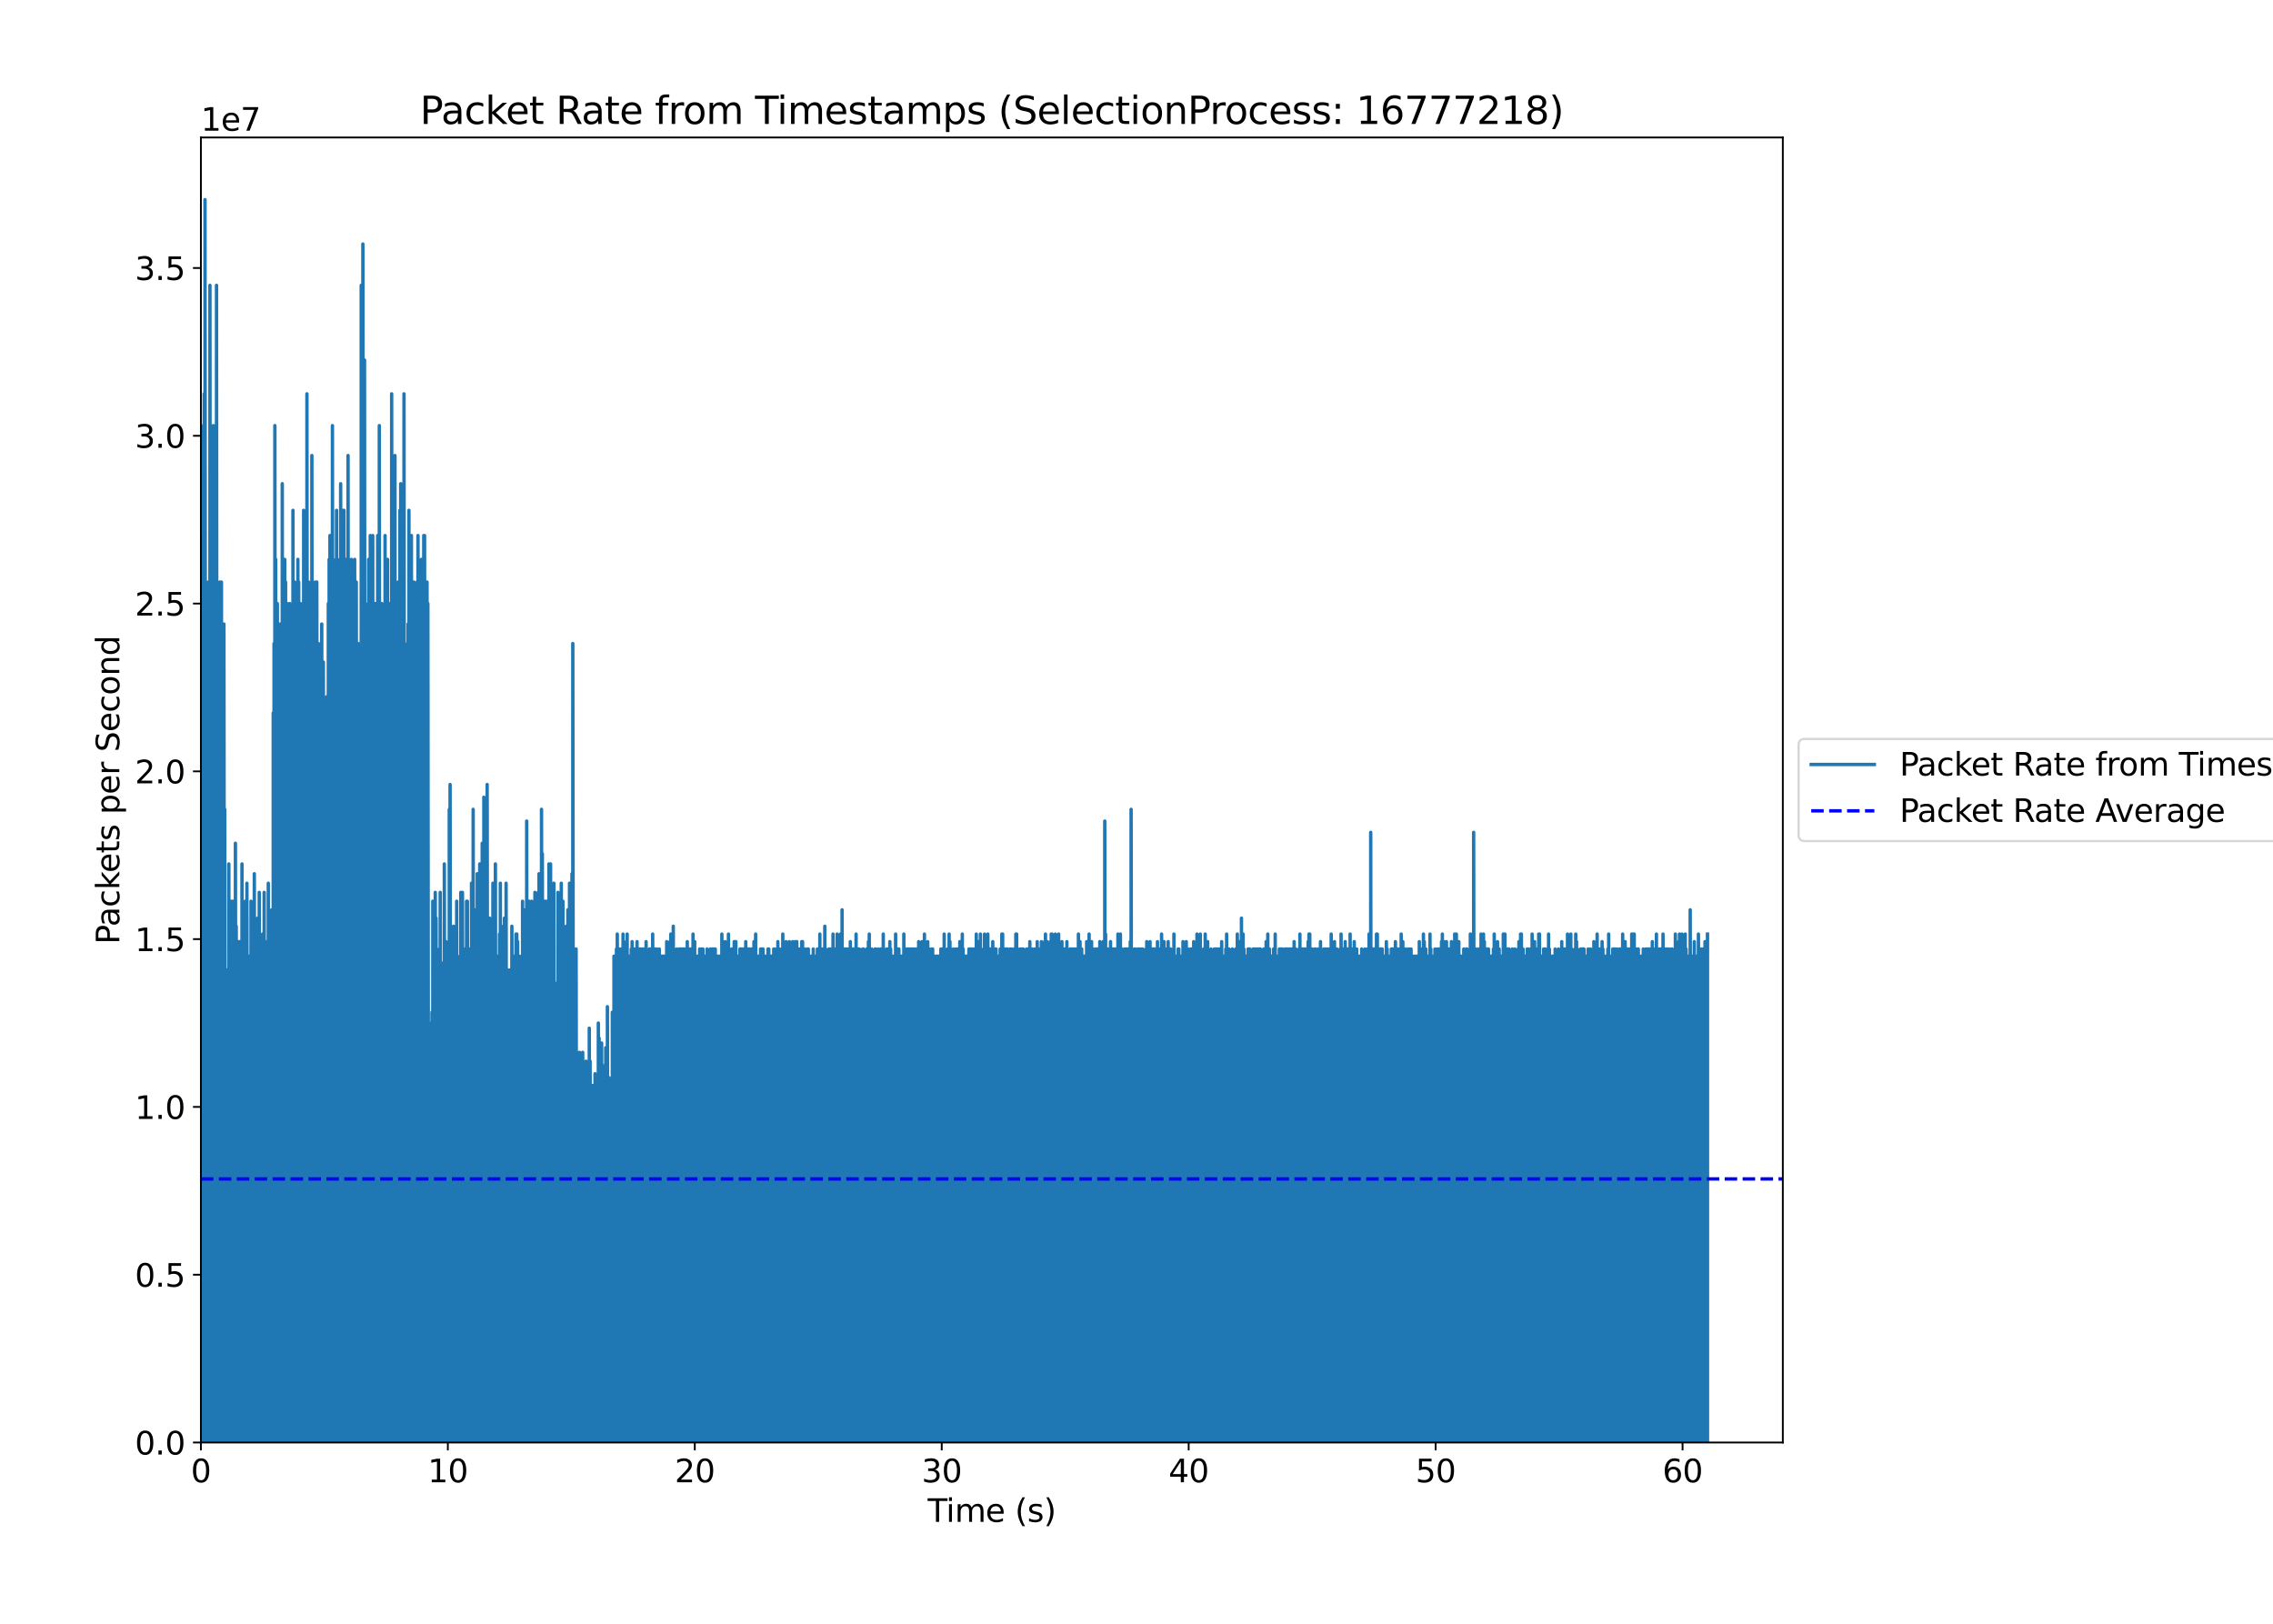 <?xml version="1.0" encoding="utf-8" standalone="no"?>
<!DOCTYPE svg PUBLIC "-//W3C//DTD SVG 1.1//EN"
  "http://www.w3.org/Graphics/SVG/1.1/DTD/svg11.dtd">
<svg xmlns:xlink="http://www.w3.org/1999/xlink" width="1008pt" height="720pt" viewBox="0 0 1008 720" xmlns="http://www.w3.org/2000/svg" version="1.1">
 <defs>
  <style type="text/css">*{stroke-linejoin: round; stroke-linecap: butt}</style>
 </defs>
 <g id="figure_1">
  <g id="patch_1">
   <path d="M 0 720 
L 1008 720 
L 1008 0 
L 0 0 
z
" style="fill: #ffffff"/>
  </g>
  <g id="axes_1">
   <g id="patch_2">
    <path d="M 89.09 639.64 
L 790.618 639.64 
L 790.618 60.96 
L 89.09 60.96 
z
" style="fill: #ffffff"/>
   </g>
   <g id="matplotlib.axis_1">
    <g id="xtick_1">
     <g id="line2d_1">
      <defs>
       <path id="m0839119c93" d="M 0 0 
L 0 3.5 
" style="stroke: #000000; stroke-width: 0.8"/>
      </defs>
      <g>
       <use xlink:href="#m0839119c93" x="89.09" y="639.64" style="stroke: #000000; stroke-width: 0.8"/>
      </g>
     </g>
     <g id="text_1">
      <!-- 0 -->
      <g transform="translate(84.636 657.278) scale(0.14 -0.14)">
       <defs>
        <path id="DejaVuSans-30" d="M 2034 4250 
Q 1547 4250 1301 3770 
Q 1056 3291 1056 2328 
Q 1056 1369 1301 889 
Q 1547 409 2034 409 
Q 2525 409 2770 889 
Q 3016 1369 3016 2328 
Q 3016 3291 2770 3770 
Q 2525 4250 2034 4250 
z
M 2034 4750 
Q 2819 4750 3233 4129 
Q 3647 3509 3647 2328 
Q 3647 1150 3233 529 
Q 2819 -91 2034 -91 
Q 1250 -91 836 529 
Q 422 1150 422 2328 
Q 422 3509 836 4129 
Q 1250 4750 2034 4750 
z
" transform="scale(0.016)"/>
       </defs>
       <use xlink:href="#DejaVuSans-30"/>
      </g>
     </g>
    </g>
    <g id="xtick_2">
     <g id="line2d_2">
      <g>
       <use xlink:href="#m0839119c93" x="198.602" y="639.64" style="stroke: #000000; stroke-width: 0.8"/>
      </g>
     </g>
     <g id="text_2">
      <!-- 10 -->
      <g transform="translate(189.694 657.278) scale(0.14 -0.14)">
       <defs>
        <path id="DejaVuSans-31" d="M 794 531 
L 1825 531 
L 1825 4091 
L 703 3866 
L 703 4441 
L 1819 4666 
L 2450 4666 
L 2450 531 
L 3481 531 
L 3481 0 
L 794 0 
L 794 531 
z
" transform="scale(0.016)"/>
       </defs>
       <use xlink:href="#DejaVuSans-31"/>
       <use xlink:href="#DejaVuSans-30" x="63.623"/>
      </g>
     </g>
    </g>
    <g id="xtick_3">
     <g id="line2d_3">
      <g>
       <use xlink:href="#m0839119c93" x="308.114" y="639.64" style="stroke: #000000; stroke-width: 0.8"/>
      </g>
     </g>
     <g id="text_3">
      <!-- 20 -->
      <g transform="translate(299.206 657.278) scale(0.14 -0.14)">
       <defs>
        <path id="DejaVuSans-32" d="M 1228 531 
L 3431 531 
L 3431 0 
L 469 0 
L 469 531 
Q 828 903 1448 1529 
Q 2069 2156 2228 2338 
Q 2531 2678 2651 2914 
Q 2772 3150 2772 3378 
Q 2772 3750 2511 3984 
Q 2250 4219 1831 4219 
Q 1534 4219 1204 4116 
Q 875 4013 500 3803 
L 500 4441 
Q 881 4594 1212 4672 
Q 1544 4750 1819 4750 
Q 2544 4750 2975 4387 
Q 3406 4025 3406 3419 
Q 3406 3131 3298 2873 
Q 3191 2616 2906 2266 
Q 2828 2175 2409 1742 
Q 1991 1309 1228 531 
z
" transform="scale(0.016)"/>
       </defs>
       <use xlink:href="#DejaVuSans-32"/>
       <use xlink:href="#DejaVuSans-30" x="63.623"/>
      </g>
     </g>
    </g>
    <g id="xtick_4">
     <g id="line2d_4">
      <g>
       <use xlink:href="#m0839119c93" x="417.626" y="639.64" style="stroke: #000000; stroke-width: 0.8"/>
      </g>
     </g>
     <g id="text_4">
      <!-- 30 -->
      <g transform="translate(408.718 657.278) scale(0.14 -0.14)">
       <defs>
        <path id="DejaVuSans-33" d="M 2597 2516 
Q 3050 2419 3304 2112 
Q 3559 1806 3559 1356 
Q 3559 666 3084 287 
Q 2609 -91 1734 -91 
Q 1441 -91 1130 -33 
Q 819 25 488 141 
L 488 750 
Q 750 597 1062 519 
Q 1375 441 1716 441 
Q 2309 441 2620 675 
Q 2931 909 2931 1356 
Q 2931 1769 2642 2001 
Q 2353 2234 1838 2234 
L 1294 2234 
L 1294 2753 
L 1863 2753 
Q 2328 2753 2575 2939 
Q 2822 3125 2822 3475 
Q 2822 3834 2567 4026 
Q 2313 4219 1838 4219 
Q 1578 4219 1281 4162 
Q 984 4106 628 3988 
L 628 4550 
Q 988 4650 1302 4700 
Q 1616 4750 1894 4750 
Q 2613 4750 3031 4423 
Q 3450 4097 3450 3541 
Q 3450 3153 3228 2886 
Q 3006 2619 2597 2516 
z
" transform="scale(0.016)"/>
       </defs>
       <use xlink:href="#DejaVuSans-33"/>
       <use xlink:href="#DejaVuSans-30" x="63.623"/>
      </g>
     </g>
    </g>
    <g id="xtick_5">
     <g id="line2d_5">
      <g>
       <use xlink:href="#m0839119c93" x="527.138" y="639.64" style="stroke: #000000; stroke-width: 0.8"/>
      </g>
     </g>
     <g id="text_5">
      <!-- 40 -->
      <g transform="translate(518.23 657.278) scale(0.14 -0.14)">
       <defs>
        <path id="DejaVuSans-34" d="M 2419 4116 
L 825 1625 
L 2419 1625 
L 2419 4116 
z
M 2253 4666 
L 3047 4666 
L 3047 1625 
L 3713 1625 
L 3713 1100 
L 3047 1100 
L 3047 0 
L 2419 0 
L 2419 1100 
L 313 1100 
L 313 1709 
L 2253 4666 
z
" transform="scale(0.016)"/>
       </defs>
       <use xlink:href="#DejaVuSans-34"/>
       <use xlink:href="#DejaVuSans-30" x="63.623"/>
      </g>
     </g>
    </g>
    <g id="xtick_6">
     <g id="line2d_6">
      <g>
       <use xlink:href="#m0839119c93" x="636.649" y="639.64" style="stroke: #000000; stroke-width: 0.8"/>
      </g>
     </g>
     <g id="text_6">
      <!-- 50 -->
      <g transform="translate(627.742 657.278) scale(0.14 -0.14)">
       <defs>
        <path id="DejaVuSans-35" d="M 691 4666 
L 3169 4666 
L 3169 4134 
L 1269 4134 
L 1269 2991 
Q 1406 3038 1543 3061 
Q 1681 3084 1819 3084 
Q 2600 3084 3056 2656 
Q 3513 2228 3513 1497 
Q 3513 744 3044 326 
Q 2575 -91 1722 -91 
Q 1428 -91 1123 -41 
Q 819 9 494 109 
L 494 744 
Q 775 591 1075 516 
Q 1375 441 1709 441 
Q 2250 441 2565 725 
Q 2881 1009 2881 1497 
Q 2881 1984 2565 2268 
Q 2250 2553 1709 2553 
Q 1456 2553 1204 2497 
Q 953 2441 691 2322 
L 691 4666 
z
" transform="scale(0.016)"/>
       </defs>
       <use xlink:href="#DejaVuSans-35"/>
       <use xlink:href="#DejaVuSans-30" x="63.623"/>
      </g>
     </g>
    </g>
    <g id="xtick_7">
     <g id="line2d_7">
      <g>
       <use xlink:href="#m0839119c93" x="746.161" y="639.64" style="stroke: #000000; stroke-width: 0.8"/>
      </g>
     </g>
     <g id="text_7">
      <!-- 60 -->
      <g transform="translate(737.254 657.278) scale(0.14 -0.14)">
       <defs>
        <path id="DejaVuSans-36" d="M 2113 2584 
Q 1688 2584 1439 2293 
Q 1191 2003 1191 1497 
Q 1191 994 1439 701 
Q 1688 409 2113 409 
Q 2538 409 2786 701 
Q 3034 994 3034 1497 
Q 3034 2003 2786 2293 
Q 2538 2584 2113 2584 
z
M 3366 4563 
L 3366 3988 
Q 3128 4100 2886 4159 
Q 2644 4219 2406 4219 
Q 1781 4219 1451 3797 
Q 1122 3375 1075 2522 
Q 1259 2794 1537 2939 
Q 1816 3084 2150 3084 
Q 2853 3084 3261 2657 
Q 3669 2231 3669 1497 
Q 3669 778 3244 343 
Q 2819 -91 2113 -91 
Q 1303 -91 875 529 
Q 447 1150 447 2328 
Q 447 3434 972 4092 
Q 1497 4750 2381 4750 
Q 2619 4750 2861 4703 
Q 3103 4656 3366 4563 
z
" transform="scale(0.016)"/>
       </defs>
       <use xlink:href="#DejaVuSans-36"/>
       <use xlink:href="#DejaVuSans-30" x="63.623"/>
      </g>
     </g>
    </g>
    <g id="text_8">
     <!-- Time (s) -->
     <g transform="translate(411.394 674.827) scale(0.14 -0.14)">
      <defs>
       <path id="DejaVuSans-54" d="M -19 4666 
L 3928 4666 
L 3928 4134 
L 2272 4134 
L 2272 0 
L 1638 0 
L 1638 4134 
L -19 4134 
L -19 4666 
z
" transform="scale(0.016)"/>
       <path id="DejaVuSans-69" d="M 603 3500 
L 1178 3500 
L 1178 0 
L 603 0 
L 603 3500 
z
M 603 4863 
L 1178 4863 
L 1178 4134 
L 603 4134 
L 603 4863 
z
" transform="scale(0.016)"/>
       <path id="DejaVuSans-6d" d="M 3328 2828 
Q 3544 3216 3844 3400 
Q 4144 3584 4550 3584 
Q 5097 3584 5394 3201 
Q 5691 2819 5691 2113 
L 5691 0 
L 5113 0 
L 5113 2094 
Q 5113 2597 4934 2840 
Q 4756 3084 4391 3084 
Q 3944 3084 3684 2787 
Q 3425 2491 3425 1978 
L 3425 0 
L 2847 0 
L 2847 2094 
Q 2847 2600 2669 2842 
Q 2491 3084 2119 3084 
Q 1678 3084 1418 2786 
Q 1159 2488 1159 1978 
L 1159 0 
L 581 0 
L 581 3500 
L 1159 3500 
L 1159 2956 
Q 1356 3278 1631 3431 
Q 1906 3584 2284 3584 
Q 2666 3584 2933 3390 
Q 3200 3197 3328 2828 
z
" transform="scale(0.016)"/>
       <path id="DejaVuSans-65" d="M 3597 1894 
L 3597 1613 
L 953 1613 
Q 991 1019 1311 708 
Q 1631 397 2203 397 
Q 2534 397 2845 478 
Q 3156 559 3463 722 
L 3463 178 
Q 3153 47 2828 -22 
Q 2503 -91 2169 -91 
Q 1331 -91 842 396 
Q 353 884 353 1716 
Q 353 2575 817 3079 
Q 1281 3584 2069 3584 
Q 2775 3584 3186 3129 
Q 3597 2675 3597 1894 
z
M 3022 2063 
Q 3016 2534 2758 2815 
Q 2500 3097 2075 3097 
Q 1594 3097 1305 2825 
Q 1016 2553 972 2059 
L 3022 2063 
z
" transform="scale(0.016)"/>
       <path id="DejaVuSans-20" transform="scale(0.016)"/>
       <path id="DejaVuSans-28" d="M 1984 4856 
Q 1566 4138 1362 3434 
Q 1159 2731 1159 2009 
Q 1159 1288 1364 580 
Q 1569 -128 1984 -844 
L 1484 -844 
Q 1016 -109 783 600 
Q 550 1309 550 2009 
Q 550 2706 781 3412 
Q 1013 4119 1484 4856 
L 1984 4856 
z
" transform="scale(0.016)"/>
       <path id="DejaVuSans-73" d="M 2834 3397 
L 2834 2853 
Q 2591 2978 2328 3040 
Q 2066 3103 1784 3103 
Q 1356 3103 1142 2972 
Q 928 2841 928 2578 
Q 928 2378 1081 2264 
Q 1234 2150 1697 2047 
L 1894 2003 
Q 2506 1872 2764 1633 
Q 3022 1394 3022 966 
Q 3022 478 2636 193 
Q 2250 -91 1575 -91 
Q 1294 -91 989 -36 
Q 684 19 347 128 
L 347 722 
Q 666 556 975 473 
Q 1284 391 1588 391 
Q 1994 391 2212 530 
Q 2431 669 2431 922 
Q 2431 1156 2273 1281 
Q 2116 1406 1581 1522 
L 1381 1569 
Q 847 1681 609 1914 
Q 372 2147 372 2553 
Q 372 3047 722 3315 
Q 1072 3584 1716 3584 
Q 2034 3584 2315 3537 
Q 2597 3491 2834 3397 
z
" transform="scale(0.016)"/>
       <path id="DejaVuSans-29" d="M 513 4856 
L 1013 4856 
Q 1481 4119 1714 3412 
Q 1947 2706 1947 2009 
Q 1947 1309 1714 600 
Q 1481 -109 1013 -844 
L 513 -844 
Q 928 -128 1133 580 
Q 1338 1288 1338 2009 
Q 1338 2731 1133 3434 
Q 928 4138 513 4856 
z
" transform="scale(0.016)"/>
      </defs>
      <use xlink:href="#DejaVuSans-54"/>
      <use xlink:href="#DejaVuSans-69" x="57.959"/>
      <use xlink:href="#DejaVuSans-6d" x="85.742"/>
      <use xlink:href="#DejaVuSans-65" x="183.154"/>
      <use xlink:href="#DejaVuSans-20" x="244.678"/>
      <use xlink:href="#DejaVuSans-28" x="276.465"/>
      <use xlink:href="#DejaVuSans-73" x="315.479"/>
      <use xlink:href="#DejaVuSans-29" x="367.578"/>
     </g>
    </g>
   </g>
   <g id="matplotlib.axis_2">
    <g id="ytick_1">
     <g id="line2d_8">
      <defs>
       <path id="m6b29854eab" d="M 0 0 
L -3.5 0 
" style="stroke: #000000; stroke-width: 0.8"/>
      </defs>
      <g>
       <use xlink:href="#m6b29854eab" x="89.09" y="639.64" style="stroke: #000000; stroke-width: 0.8"/>
      </g>
     </g>
     <g id="text_9">
      <!-- 0.0 -->
      <g transform="translate(59.826 644.959) scale(0.14 -0.14)">
       <defs>
        <path id="DejaVuSans-2e" d="M 684 794 
L 1344 794 
L 1344 0 
L 684 0 
L 684 794 
z
" transform="scale(0.016)"/>
       </defs>
       <use xlink:href="#DejaVuSans-30"/>
       <use xlink:href="#DejaVuSans-2e" x="63.623"/>
       <use xlink:href="#DejaVuSans-30" x="95.41"/>
      </g>
     </g>
    </g>
    <g id="ytick_2">
     <g id="line2d_9">
      <g>
       <use xlink:href="#m6b29854eab" x="89.09" y="565.238" style="stroke: #000000; stroke-width: 0.8"/>
      </g>
     </g>
     <g id="text_10">
      <!-- 0.5 -->
      <g transform="translate(59.826 570.557) scale(0.14 -0.14)">
       <use xlink:href="#DejaVuSans-30"/>
       <use xlink:href="#DejaVuSans-2e" x="63.623"/>
       <use xlink:href="#DejaVuSans-35" x="95.41"/>
      </g>
     </g>
    </g>
    <g id="ytick_3">
     <g id="line2d_10">
      <g>
       <use xlink:href="#m6b29854eab" x="89.09" y="490.837" style="stroke: #000000; stroke-width: 0.8"/>
      </g>
     </g>
     <g id="text_11">
      <!-- 1.0 -->
      <g transform="translate(59.826 496.155) scale(0.14 -0.14)">
       <use xlink:href="#DejaVuSans-31"/>
       <use xlink:href="#DejaVuSans-2e" x="63.623"/>
       <use xlink:href="#DejaVuSans-30" x="95.41"/>
      </g>
     </g>
    </g>
    <g id="ytick_4">
     <g id="line2d_11">
      <g>
       <use xlink:href="#m6b29854eab" x="89.09" y="416.435" style="stroke: #000000; stroke-width: 0.8"/>
      </g>
     </g>
     <g id="text_12">
      <!-- 1.5 -->
      <g transform="translate(59.826 421.754) scale(0.14 -0.14)">
       <use xlink:href="#DejaVuSans-31"/>
       <use xlink:href="#DejaVuSans-2e" x="63.623"/>
       <use xlink:href="#DejaVuSans-35" x="95.41"/>
      </g>
     </g>
    </g>
    <g id="ytick_5">
     <g id="line2d_12">
      <g>
       <use xlink:href="#m6b29854eab" x="89.09" y="342.033" style="stroke: #000000; stroke-width: 0.8"/>
      </g>
     </g>
     <g id="text_13">
      <!-- 2.0 -->
      <g transform="translate(59.826 347.352) scale(0.14 -0.14)">
       <use xlink:href="#DejaVuSans-32"/>
       <use xlink:href="#DejaVuSans-2e" x="63.623"/>
       <use xlink:href="#DejaVuSans-30" x="95.41"/>
      </g>
     </g>
    </g>
    <g id="ytick_6">
     <g id="line2d_13">
      <g>
       <use xlink:href="#m6b29854eab" x="89.09" y="267.631" style="stroke: #000000; stroke-width: 0.8"/>
      </g>
     </g>
     <g id="text_14">
      <!-- 2.5 -->
      <g transform="translate(59.826 272.95) scale(0.14 -0.14)">
       <use xlink:href="#DejaVuSans-32"/>
       <use xlink:href="#DejaVuSans-2e" x="63.623"/>
       <use xlink:href="#DejaVuSans-35" x="95.41"/>
      </g>
     </g>
    </g>
    <g id="ytick_7">
     <g id="line2d_14">
      <g>
       <use xlink:href="#m6b29854eab" x="89.09" y="193.23" style="stroke: #000000; stroke-width: 0.8"/>
      </g>
     </g>
     <g id="text_15">
      <!-- 3.0 -->
      <g transform="translate(59.826 198.549) scale(0.14 -0.14)">
       <use xlink:href="#DejaVuSans-33"/>
       <use xlink:href="#DejaVuSans-2e" x="63.623"/>
       <use xlink:href="#DejaVuSans-30" x="95.41"/>
      </g>
     </g>
    </g>
    <g id="ytick_8">
     <g id="line2d_15">
      <g>
       <use xlink:href="#m6b29854eab" x="89.09" y="118.828" style="stroke: #000000; stroke-width: 0.8"/>
      </g>
     </g>
     <g id="text_16">
      <!-- 3.5 -->
      <g transform="translate(59.826 124.147) scale(0.14 -0.14)">
       <use xlink:href="#DejaVuSans-33"/>
       <use xlink:href="#DejaVuSans-2e" x="63.623"/>
       <use xlink:href="#DejaVuSans-35" x="95.41"/>
      </g>
     </g>
    </g>
    <g id="text_17">
     <!-- Packets per Second -->
     <g transform="translate(52.914 418.683) rotate(-90) scale(0.14 -0.14)">
      <defs>
       <path id="DejaVuSans-50" d="M 1259 4147 
L 1259 2394 
L 2053 2394 
Q 2494 2394 2734 2622 
Q 2975 2850 2975 3272 
Q 2975 3691 2734 3919 
Q 2494 4147 2053 4147 
L 1259 4147 
z
M 628 4666 
L 2053 4666 
Q 2838 4666 3239 4311 
Q 3641 3956 3641 3272 
Q 3641 2581 3239 2228 
Q 2838 1875 2053 1875 
L 1259 1875 
L 1259 0 
L 628 0 
L 628 4666 
z
" transform="scale(0.016)"/>
       <path id="DejaVuSans-61" d="M 2194 1759 
Q 1497 1759 1228 1600 
Q 959 1441 959 1056 
Q 959 750 1161 570 
Q 1363 391 1709 391 
Q 2188 391 2477 730 
Q 2766 1069 2766 1631 
L 2766 1759 
L 2194 1759 
z
M 3341 1997 
L 3341 0 
L 2766 0 
L 2766 531 
Q 2569 213 2275 61 
Q 1981 -91 1556 -91 
Q 1019 -91 701 211 
Q 384 513 384 1019 
Q 384 1609 779 1909 
Q 1175 2209 1959 2209 
L 2766 2209 
L 2766 2266 
Q 2766 2663 2505 2880 
Q 2244 3097 1772 3097 
Q 1472 3097 1187 3025 
Q 903 2953 641 2809 
L 641 3341 
Q 956 3463 1253 3523 
Q 1550 3584 1831 3584 
Q 2591 3584 2966 3190 
Q 3341 2797 3341 1997 
z
" transform="scale(0.016)"/>
       <path id="DejaVuSans-63" d="M 3122 3366 
L 3122 2828 
Q 2878 2963 2633 3030 
Q 2388 3097 2138 3097 
Q 1578 3097 1268 2742 
Q 959 2388 959 1747 
Q 959 1106 1268 751 
Q 1578 397 2138 397 
Q 2388 397 2633 464 
Q 2878 531 3122 666 
L 3122 134 
Q 2881 22 2623 -34 
Q 2366 -91 2075 -91 
Q 1284 -91 818 406 
Q 353 903 353 1747 
Q 353 2603 823 3093 
Q 1294 3584 2113 3584 
Q 2378 3584 2631 3529 
Q 2884 3475 3122 3366 
z
" transform="scale(0.016)"/>
       <path id="DejaVuSans-6b" d="M 581 4863 
L 1159 4863 
L 1159 1991 
L 2875 3500 
L 3609 3500 
L 1753 1863 
L 3688 0 
L 2938 0 
L 1159 1709 
L 1159 0 
L 581 0 
L 581 4863 
z
" transform="scale(0.016)"/>
       <path id="DejaVuSans-74" d="M 1172 4494 
L 1172 3500 
L 2356 3500 
L 2356 3053 
L 1172 3053 
L 1172 1153 
Q 1172 725 1289 603 
Q 1406 481 1766 481 
L 2356 481 
L 2356 0 
L 1766 0 
Q 1100 0 847 248 
Q 594 497 594 1153 
L 594 3053 
L 172 3053 
L 172 3500 
L 594 3500 
L 594 4494 
L 1172 4494 
z
" transform="scale(0.016)"/>
       <path id="DejaVuSans-70" d="M 1159 525 
L 1159 -1331 
L 581 -1331 
L 581 3500 
L 1159 3500 
L 1159 2969 
Q 1341 3281 1617 3432 
Q 1894 3584 2278 3584 
Q 2916 3584 3314 3078 
Q 3713 2572 3713 1747 
Q 3713 922 3314 415 
Q 2916 -91 2278 -91 
Q 1894 -91 1617 61 
Q 1341 213 1159 525 
z
M 3116 1747 
Q 3116 2381 2855 2742 
Q 2594 3103 2138 3103 
Q 1681 3103 1420 2742 
Q 1159 2381 1159 1747 
Q 1159 1113 1420 752 
Q 1681 391 2138 391 
Q 2594 391 2855 752 
Q 3116 1113 3116 1747 
z
" transform="scale(0.016)"/>
       <path id="DejaVuSans-72" d="M 2631 2963 
Q 2534 3019 2420 3045 
Q 2306 3072 2169 3072 
Q 1681 3072 1420 2755 
Q 1159 2438 1159 1844 
L 1159 0 
L 581 0 
L 581 3500 
L 1159 3500 
L 1159 2956 
Q 1341 3275 1631 3429 
Q 1922 3584 2338 3584 
Q 2397 3584 2469 3576 
Q 2541 3569 2628 3553 
L 2631 2963 
z
" transform="scale(0.016)"/>
       <path id="DejaVuSans-53" d="M 3425 4513 
L 3425 3897 
Q 3066 4069 2747 4153 
Q 2428 4238 2131 4238 
Q 1616 4238 1336 4038 
Q 1056 3838 1056 3469 
Q 1056 3159 1242 3001 
Q 1428 2844 1947 2747 
L 2328 2669 
Q 3034 2534 3370 2195 
Q 3706 1856 3706 1288 
Q 3706 609 3251 259 
Q 2797 -91 1919 -91 
Q 1588 -91 1214 -16 
Q 841 59 441 206 
L 441 856 
Q 825 641 1194 531 
Q 1563 422 1919 422 
Q 2459 422 2753 634 
Q 3047 847 3047 1241 
Q 3047 1584 2836 1778 
Q 2625 1972 2144 2069 
L 1759 2144 
Q 1053 2284 737 2584 
Q 422 2884 422 3419 
Q 422 4038 858 4394 
Q 1294 4750 2059 4750 
Q 2388 4750 2728 4690 
Q 3069 4631 3425 4513 
z
" transform="scale(0.016)"/>
       <path id="DejaVuSans-6f" d="M 1959 3097 
Q 1497 3097 1228 2736 
Q 959 2375 959 1747 
Q 959 1119 1226 758 
Q 1494 397 1959 397 
Q 2419 397 2687 759 
Q 2956 1122 2956 1747 
Q 2956 2369 2687 2733 
Q 2419 3097 1959 3097 
z
M 1959 3584 
Q 2709 3584 3137 3096 
Q 3566 2609 3566 1747 
Q 3566 888 3137 398 
Q 2709 -91 1959 -91 
Q 1206 -91 779 398 
Q 353 888 353 1747 
Q 353 2609 779 3096 
Q 1206 3584 1959 3584 
z
" transform="scale(0.016)"/>
       <path id="DejaVuSans-6e" d="M 3513 2113 
L 3513 0 
L 2938 0 
L 2938 2094 
Q 2938 2591 2744 2837 
Q 2550 3084 2163 3084 
Q 1697 3084 1428 2787 
Q 1159 2491 1159 1978 
L 1159 0 
L 581 0 
L 581 3500 
L 1159 3500 
L 1159 2956 
Q 1366 3272 1645 3428 
Q 1925 3584 2291 3584 
Q 2894 3584 3203 3211 
Q 3513 2838 3513 2113 
z
" transform="scale(0.016)"/>
       <path id="DejaVuSans-64" d="M 2906 2969 
L 2906 4863 
L 3481 4863 
L 3481 0 
L 2906 0 
L 2906 525 
Q 2725 213 2448 61 
Q 2172 -91 1784 -91 
Q 1150 -91 751 415 
Q 353 922 353 1747 
Q 353 2572 751 3078 
Q 1150 3584 1784 3584 
Q 2172 3584 2448 3432 
Q 2725 3281 2906 2969 
z
M 947 1747 
Q 947 1113 1208 752 
Q 1469 391 1925 391 
Q 2381 391 2643 752 
Q 2906 1113 2906 1747 
Q 2906 2381 2643 2742 
Q 2381 3103 1925 3103 
Q 1469 3103 1208 2742 
Q 947 2381 947 1747 
z
" transform="scale(0.016)"/>
      </defs>
      <use xlink:href="#DejaVuSans-50"/>
      <use xlink:href="#DejaVuSans-61" x="55.803"/>
      <use xlink:href="#DejaVuSans-63" x="117.082"/>
      <use xlink:href="#DejaVuSans-6b" x="172.062"/>
      <use xlink:href="#DejaVuSans-65" x="226.348"/>
      <use xlink:href="#DejaVuSans-74" x="287.871"/>
      <use xlink:href="#DejaVuSans-73" x="327.08"/>
      <use xlink:href="#DejaVuSans-20" x="379.18"/>
      <use xlink:href="#DejaVuSans-70" x="410.967"/>
      <use xlink:href="#DejaVuSans-65" x="474.443"/>
      <use xlink:href="#DejaVuSans-72" x="535.967"/>
      <use xlink:href="#DejaVuSans-20" x="577.08"/>
      <use xlink:href="#DejaVuSans-53" x="608.867"/>
      <use xlink:href="#DejaVuSans-65" x="672.344"/>
      <use xlink:href="#DejaVuSans-63" x="733.867"/>
      <use xlink:href="#DejaVuSans-6f" x="788.848"/>
      <use xlink:href="#DejaVuSans-6e" x="850.029"/>
      <use xlink:href="#DejaVuSans-64" x="913.408"/>
     </g>
    </g>
    <g id="text_18">
     <!-- 1e7 -->
     <g transform="translate(89.09 57.96) scale(0.14 -0.14)">
      <defs>
       <path id="DejaVuSans-37" d="M 525 4666 
L 3525 4666 
L 3525 4397 
L 1831 0 
L 1172 0 
L 2766 4134 
L 525 4134 
L 525 4666 
z
" transform="scale(0.016)"/>
      </defs>
      <use xlink:href="#DejaVuSans-31"/>
      <use xlink:href="#DejaVuSans-65" x="63.623"/>
      <use xlink:href="#DejaVuSans-37" x="125.146"/>
     </g>
    </g>
   </g>
   <g id="line2d_16">
    <path d="M 89.09 638.673 
L 89.454 639.64 
L 89.454 237.469 
L 89.819 639.64 
L 89.819 410.712 
L 90.183 639.64 
L 90.183 188.721 
L 90.547 639.64 
L 90.547 174.629 
L 90.912 639.64 
L 90.912 88.516 
L 91.276 639.64 
L 91.276 267.631 
L 91.64 639.64 
L 91.64 285.346 
L 92.005 639.64 
L 92.005 276.705 
L 92.369 639.64 
L 92.369 258.093 
L 92.734 639.64 
L 92.734 267.631 
L 93.098 639.64 
L 93.098 126.525 
L 93.462 639.64 
L 93.462 293.586 
L 93.827 639.64 
L 93.827 267.631 
L 94.191 639.64 
L 94.191 323.037 
L 94.556 639.64 
L 94.556 188.721 
L 94.92 639.64 
L 94.92 248.052 
L 95.285 639.64 
L 95.285 267.631 
L 95.649 639.64 
L 95.649 188.721 
L 96.013 639.64 
L 96.013 126.525 
L 96.378 639.64 
L 96.378 276.705 
L 96.742 639.64 
L 96.742 276.705 
L 97.107 639.64 
L 97.107 323.037 
L 97.471 639.64 
L 97.471 258.093 
L 97.836 639.64 
L 97.836 285.346 
L 98.2 639.64 
L 98.2 258.093 
L 98.564 639.64 
L 98.564 276.705 
L 98.929 639.64 
L 98.929 285.346 
L 99.293 639.64 
L 99.293 276.705 
L 99.658 639.64 
L 99.658 358.879 
L 100.022 639.64 
L 100.022 495.171 
L 100.387 639.64 
L 100.387 430.058 
L 100.751 639.64 
L 100.751 468.602 
L 101.115 639.64 
L 101.115 441.235 
L 101.48 639.64 
L 101.48 383.082 
L 101.844 639.64 
L 101.844 407.135 
L 102.209 639.64 
L 102.209 420.811 
L 102.573 639.64 
L 102.573 399.634 
L 102.938 639.64 
L 102.938 438.554 
L 103.302 639.64 
L 103.302 399.634 
L 103.667 639.64 
L 103.667 435.8 
L 104.031 639.64 
L 104.031 417.545 
L 104.396 639.64 
L 104.396 373.92 
L 104.76 639.64 
L 104.76 410.712 
L 105.125 639.64 
L 105.125 423.983 
L 105.489 639.64 
L 105.489 417.545 
L 105.854 639.64 
L 105.854 446.389 
L 106.218 639.64 
L 106.218 417.545 
L 106.583 639.64 
L 106.583 432.969 
L 106.947 639.64 
L 106.947 446.389 
L 107.312 639.64 
L 107.312 383.082 
L 107.676 639.64 
L 107.676 435.8 
L 108.041 639.64 
L 108.041 403.444 
L 108.405 639.64 
L 108.405 430.058 
L 108.77 639.64 
L 108.77 399.634 
L 109.134 639.64 
L 109.134 420.811 
L 109.499 639.64 
L 109.499 391.634 
L 109.863 639.64 
L 109.863 637.892 
L 110.228 639.64 
L 110.228 427.064 
L 110.592 639.64 
L 110.592 423.983 
L 110.957 639.64 
L 110.957 443.846 
L 111.321 639.64 
L 111.321 399.634 
L 111.686 639.64 
L 111.686 407.135 
L 112.05 639.64 
L 112.05 423.983 
L 112.415 639.64 
L 112.415 403.444 
L 112.779 639.64 
L 112.779 387.431 
L 113.144 639.64 
L 113.144 435.8 
L 113.508 639.64 
L 113.508 443.846 
L 113.873 639.64 
L 113.873 430.058 
L 114.237 639.64 
L 114.237 407.135 
L 114.602 639.64 
L 114.602 518.662 
L 114.966 639.64 
L 114.966 395.7 
L 115.331 639.64 
L 115.331 511.361 
L 115.696 639.64 
L 115.696 420.811 
L 116.06 639.64 
L 116.06 453.636 
L 116.425 639.64 
L 116.425 414.18 
L 116.789 639.64 
L 116.789 427.064 
L 117.154 639.64 
L 117.154 395.7 
L 117.518 639.64 
L 117.518 420.811 
L 117.883 639.64 
L 117.883 417.545 
L 118.248 639.64 
L 118.248 423.983 
L 118.612 639.64 
L 118.612 427.064 
L 118.977 639.64 
L 118.977 391.634 
L 119.341 639.64 
L 119.341 420.811 
L 119.706 639.64 
L 119.706 430.058 
L 120.07 639.64 
L 120.07 432.969 
L 120.435 639.64 
L 120.435 403.444 
L 120.8 639.64 
L 120.8 453.636 
L 121.164 639.64 
L 121.164 316.154 
L 121.529 639.64 
L 121.529 285.346 
L 121.893 639.64 
L 121.893 188.721 
L 122.258 639.64 
L 122.258 248.052 
L 122.623 639.64 
L 122.623 285.346 
L 122.987 639.64 
L 122.987 267.631 
L 123.352 639.64 
L 123.352 316.154 
L 123.716 639.64 
L 123.716 276.705 
L 124.081 639.64 
L 124.081 285.346 
L 124.445 639.64 
L 124.445 276.705 
L 124.81 639.64 
L 124.81 276.705 
L 125.175 639.64 
L 125.175 214.487 
L 125.539 639.64 
L 125.54 638.703 
L 125.904 639.64 
L 125.904 248.052 
L 126.269 639.64 
L 126.269 248.052 
L 126.633 639.64 
L 126.633 258.093 
L 126.998 639.64 
L 126.998 301.45 
L 127.363 639.64 
L 127.363 267.631 
L 127.727 639.64 
L 127.727 316.154 
L 128.092 639.64 
L 128.092 316.154 
L 128.457 639.64 
L 128.457 267.631 
L 128.821 639.64 
L 128.821 276.705 
L 129.186 639.64 
L 129.186 335.96 
L 129.551 639.64 
L 129.551 276.705 
L 129.915 639.64 
L 129.915 226.297 
L 130.28 639.64 
L 130.28 369.088 
L 130.644 639.64 
L 130.644 258.093 
L 131.009 639.64 
L 131.009 285.346 
L 131.374 639.64 
L 131.374 267.631 
L 131.738 639.64 
L 131.738 285.346 
L 132.103 639.64 
L 132.103 248.052 
L 132.468 639.64 
L 132.468 258.093 
L 132.832 639.64 
L 132.832 276.705 
L 133.197 639.64 
L 133.197 267.631 
L 133.562 639.64 
L 133.562 301.45 
L 133.926 639.64 
L 133.926 316.154 
L 134.291 639.64 
L 134.291 267.631 
L 134.656 639.64 
L 134.656 226.297 
L 135.02 639.64 
L 135.02 293.586 
L 135.385 639.64 
L 135.385 316.154 
L 135.75 639.64 
L 135.75 353.48 
L 136.114 639.64 
L 136.114 174.629 
L 136.479 639.64 
L 136.479 285.346 
L 136.844 639.64 
L 136.844 258.093 
L 137.208 639.64 
L 137.208 316.154 
L 137.573 639.64 
L 137.573 301.45 
L 137.938 639.64 
L 137.938 301.45 
L 138.303 639.64 
L 138.303 201.983 
L 138.667 639.64 
L 138.667 301.45 
L 139.032 639.64 
L 139.032 285.346 
L 139.397 639.64 
L 139.397 301.45 
L 139.761 639.64 
L 139.761 258.093 
L 140.126 639.64 
L 140.126 301.45 
L 140.491 639.64 
L 140.491 258.093 
L 140.856 639.64 
L 140.856 301.45 
L 141.22 639.64 
L 141.22 285.346 
L 141.585 639.64 
L 141.585 323.037 
L 141.95 639.64 
L 141.95 301.45 
L 142.314 639.64 
L 142.314 301.45 
L 142.679 639.64 
L 142.679 276.705 
L 143.044 639.64 
L 143.044 293.586 
L 143.409 639.64 
L 143.409 293.586 
L 143.773 639.64 
L 143.773 323.037 
L 144.138 639.64 
L 144.138 342.033 
L 144.503 639.64 
L 144.503 378.581 
L 144.867 639.64 
L 144.867 308.966 
L 145.232 639.64 
L 145.232 316.154 
L 145.597 639.64 
L 145.597 267.631 
L 145.962 639.64 
L 145.962 248.052 
L 146.326 639.64 
L 146.326 237.469 
L 146.691 639.64 
L 146.691 276.705 
L 147.056 639.64 
L 147.056 248.052 
L 147.42 639.64 
L 147.42 188.721 
L 147.785 639.64 
L 147.785 248.052 
L 148.15 639.64 
L 148.15 293.586 
L 148.515 639.64 
L 148.515 369.088 
L 148.88 639.64 
L 148.88 293.586 
L 149.244 639.64 
L 149.244 226.297 
L 149.609 639.64 
L 149.609 258.093 
L 149.974 639.64 
L 149.974 301.45 
L 150.339 639.64 
L 150.339 276.705 
L 150.703 639.64 
L 150.703 248.052 
L 151.068 639.64 
L 151.068 214.487 
L 151.433 639.64 
L 151.433 323.037 
L 151.798 639.64 
L 151.798 258.093 
L 152.162 639.64 
L 152.162 226.297 
L 152.527 639.64 
L 152.527 226.297 
L 152.892 639.64 
L 152.892 276.705 
L 153.257 639.64 
L 153.257 301.45 
L 153.621 639.64 
L 153.621 248.052 
L 153.986 639.64 
L 153.986 301.45 
L 154.351 639.64 
L 154.351 201.983 
L 154.716 639.64 
L 154.716 258.093 
L 155.08 639.64 
L 155.08 285.346 
L 155.445 639.64 
L 155.445 258.093 
L 155.81 639.64 
L 155.81 248.052 
L 156.175 639.64 
L 156.175 258.093 
L 156.54 639.64 
L 156.54 258.093 
L 156.904 639.64 
L 156.904 267.631 
L 157.269 639.64 
L 157.269 248.052 
L 157.634 639.64 
L 157.634 301.45 
L 157.999 639.64 
L 157.999 258.093 
L 158.363 639.64 
L 158.363 285.346 
L 158.728 639.64 
L 158.728 285.346 
L 159.093 639.64 
L 159.093 301.45 
L 159.458 639.64 
L 159.458 293.586 
L 159.823 639.64 
L 159.823 285.346 
L 160.187 639.64 
L 160.187 126.525 
L 160.552 639.64 
L 160.552 248.052 
L 160.917 639.64 
L 160.917 108.199 
L 161.282 639.64 
L 161.282 258.093 
L 161.647 639.64 
L 161.647 159.629 
L 162.012 639.64 
L 162.012 267.631 
L 162.376 639.64 
L 162.376 293.586 
L 162.741 639.64 
L 162.741 293.586 
L 163.106 639.64 
L 163.106 293.586 
L 163.471 639.64 
L 163.471 248.052 
L 163.836 639.64 
L 163.836 258.093 
L 164.2 639.64 
L 164.2 237.469 
L 164.565 639.64 
L 164.565 293.586 
L 164.93 639.64 
L 164.93 293.586 
L 165.295 639.64 
L 165.295 237.469 
L 165.66 639.64 
L 165.66 347.869 
L 166.024 639.64 
L 166.024 276.705 
L 166.389 639.64 
L 166.389 267.631 
L 166.754 639.64 
L 166.754 293.586 
L 167.119 639.64 
L 167.119 285.346 
L 167.484 639.64 
L 167.484 237.469 
L 167.848 639.64 
L 167.848 293.586 
L 168.213 639.64 
L 168.213 188.721 
L 168.578 639.64 
L 168.578 276.705 
L 168.943 639.64 
L 168.943 276.705 
L 169.308 639.64 
L 169.308 267.631 
L 169.673 639.64 
L 169.673 308.966 
L 170.037 639.64 
L 170.037 276.705 
L 170.402 639.64 
L 170.402 293.586 
L 170.767 639.64 
L 170.767 237.469 
L 171.132 639.64 
L 171.132 301.45 
L 171.497 639.64 
L 171.497 285.346 
L 171.862 639.64 
L 171.862 248.052 
L 172.227 639.64 
L 172.227 301.45 
L 172.591 639.64 
L 172.591 323.037 
L 172.956 639.64 
L 172.956 267.631 
L 173.321 639.64 
L 173.321 276.705 
L 173.686 639.64 
L 173.686 174.629 
L 174.051 639.64 
L 174.051 285.346 
L 174.416 639.64 
L 174.416 285.346 
L 174.78 639.64 
L 174.78 308.966 
L 175.145 639.64 
L 175.145 201.983 
L 175.51 639.64 
L 175.51 276.705 
L 175.875 639.64 
L 175.875 276.705 
L 176.24 639.64 
L 176.24 308.966 
L 176.605 639.64 
L 176.605 258.093 
L 176.97 639.64 
L 176.97 342.033 
L 177.334 639.64 
L 177.334 226.297 
L 177.699 639.64 
L 177.699 214.487 
L 178.064 639.64 
L 178.064 316.154 
L 178.429 639.64 
L 178.429 276.705 
L 178.794 639.64 
L 178.794 285.346 
L 179.159 639.64 
L 179.159 174.629 
L 179.523 639.64 
L 179.523 285.346 
L 179.888 639.64 
L 179.888 308.966 
L 180.253 639.64 
L 180.253 301.45 
L 180.618 639.64 
L 180.618 323.037 
L 180.983 639.64 
L 180.983 276.705 
L 181.348 639.64 
L 181.348 226.297 
L 181.713 639.64 
L 181.713 316.154 
L 182.078 639.64 
L 182.078 329.633 
L 182.442 639.64 
L 182.442 237.469 
L 182.807 639.64 
L 182.807 293.586 
L 183.172 639.64 
L 183.172 267.631 
L 183.537 639.64 
L 183.537 258.093 
L 183.902 639.64 
L 183.902 369.088 
L 184.267 639.64 
L 184.267 293.586 
L 184.632 639.64 
L 184.632 267.631 
L 184.997 639.64 
L 184.997 258.093 
L 185.362 639.64 
L 185.362 237.469 
L 185.726 639.64 
L 185.726 258.093 
L 186.091 639.64 
L 186.091 301.45 
L 186.456 639.64 
L 186.456 276.705 
L 186.821 639.64 
L 186.821 248.052 
L 187.186 639.64 
L 187.186 316.154 
L 187.551 639.64 
L 187.551 358.879 
L 187.916 639.64 
L 187.916 237.469 
L 188.281 639.64 
L 188.281 237.469 
L 188.646 639.64 
L 188.646 323.037 
L 189.011 639.64 
L 189.011 258.093 
L 189.375 639.64 
L 189.375 258.093 
L 189.74 639.64 
L 189.74 267.631 
L 190.105 639.64 
L 190.105 499.259 
L 190.47 639.64 
L 190.47 470.545 
L 190.836 639.64 
L 190.836 462.493 
L 191.201 639.64 
L 191.201 453.636 
L 191.566 639.64 
L 191.566 448.866 
L 191.931 639.64 
L 191.931 399.634 
L 192.297 639.64 
L 192.297 523.387 
L 192.662 639.64 
L 192.662 472.445 
L 193.027 639.64 
L 193.027 395.7 
L 193.392 639.64 
L 193.392 407.135 
L 193.758 639.64 
L 193.758 453.636 
L 194.123 639.64 
L 194.123 423.983 
L 194.488 639.64 
L 194.488 423.983 
L 194.853 639.64 
L 194.853 420.811 
L 195.218 639.64 
L 195.218 395.7 
L 195.584 639.64 
L 195.584 427.064 
L 195.949 639.64 
L 195.949 432.969 
L 196.314 639.64 
L 196.314 427.064 
L 196.679 639.64 
L 196.679 427.064 
L 197.045 639.64 
L 197.045 383.082 
L 197.41 639.64 
L 197.41 417.545 
L 197.775 639.64 
L 197.775 417.545 
L 198.14 639.64 
L 198.14 448.866 
L 198.506 639.64 
L 198.506 446.389 
L 198.871 639.64 
L 198.871 435.8 
L 199.236 639.64 
L 199.236 358.879 
L 199.601 639.64 
L 199.601 347.869 
L 199.967 639.64 
L 199.967 438.554 
L 200.332 639.64 
L 200.332 438.554 
L 200.697 639.64 
L 200.697 438.554 
L 201.062 639.64 
L 201.062 410.712 
L 201.428 639.64 
L 201.428 435.8 
L 201.793 639.64 
L 201.793 476.12 
L 202.158 639.64 
L 202.158 410.712 
L 202.523 639.64 
L 202.523 399.634 
L 202.889 639.64 
L 202.889 466.613 
L 203.254 639.64 
L 203.254 430.058 
L 203.619 639.64 
L 203.619 430.058 
L 203.984 639.64 
L 203.984 423.983 
L 204.35 639.64 
L 204.35 395.7 
L 204.715 639.64 
L 204.715 417.545 
L 205.08 639.64 
L 205.08 395.7 
L 205.445 639.64 
L 205.445 435.8 
L 205.811 639.64 
L 205.811 432.969 
L 206.176 639.64 
L 206.176 420.811 
L 206.541 639.64 
L 206.541 523.387 
L 206.906 639.64 
L 206.906 399.634 
L 207.271 639.64 
L 207.271 399.634 
L 207.637 639.64 
L 207.637 420.811 
L 208.002 639.64 
L 208.002 420.811 
L 208.367 639.64 
L 208.367 427.064 
L 208.732 639.64 
L 208.732 438.554 
L 209.098 639.64 
L 209.098 391.634 
L 209.463 639.64 
L 209.463 414.18 
L 209.828 639.64 
L 209.828 358.879 
L 210.193 639.64 
L 210.194 638.879 
L 210.559 639.64 
L 210.559 414.18 
L 210.924 639.64 
L 210.924 403.444 
L 211.289 639.64 
L 211.289 435.8 
L 211.654 639.64 
L 211.654 387.431 
L 212.02 639.64 
L 212.02 438.554 
L 212.385 639.64 
L 212.385 417.545 
L 212.75 639.64 
L 212.75 383.082 
L 213.115 639.64 
L 213.115 432.969 
L 213.481 639.64 
L 213.481 410.712 
L 213.846 639.64 
L 213.846 373.92 
L 214.211 639.64 
L 214.211 417.545 
L 214.576 639.64 
L 214.576 353.48 
L 214.941 639.64 
L 214.941 383.082 
L 215.307 639.64 
L 215.307 420.811 
L 215.672 639.64 
L 215.672 378.581 
L 216.037 639.64 
L 216.037 347.869 
L 216.402 639.64 
L 216.402 414.18 
L 216.767 639.64 
L 216.767 441.235 
L 217.133 639.64 
L 217.133 407.135 
L 217.498 639.64 
L 217.498 414.18 
L 217.863 639.64 
L 217.863 430.058 
L 218.228 639.64 
L 218.228 417.545 
L 218.594 639.64 
L 218.594 391.634 
L 218.959 639.64 
L 218.959 423.983 
L 219.324 639.64 
L 219.324 403.444 
L 219.689 639.64 
L 219.689 383.082 
L 220.054 639.64 
L 220.054 432.969 
L 220.42 639.64 
L 220.42 432.969 
L 220.785 639.64 
L 220.785 423.983 
L 221.15 639.64 
L 221.15 472.445 
L 221.515 639.64 
L 221.515 414.18 
L 221.88 639.64 
L 221.88 391.634 
L 222.246 639.64 
L 222.246 410.712 
L 222.611 639.64 
L 222.611 435.8 
L 222.976 639.64 
L 222.976 432.969 
L 223.341 639.64 
L 223.341 410.712 
L 223.707 639.64 
L 223.707 407.135 
L 224.072 639.64 
L 224.072 451.281 
L 224.437 639.64 
L 224.437 391.634 
L 224.802 639.64 
L 224.802 443.846 
L 225.167 639.64 
L 225.167 430.058 
L 225.533 639.64 
L 225.533 441.235 
L 225.898 639.64 
L 225.898 435.8 
L 226.263 639.64 
L 226.263 430.058 
L 226.628 639.64 
L 226.628 432.969 
L 226.993 639.64 
L 226.993 410.712 
L 227.359 639.64 
L 227.359 423.983 
L 227.724 639.64 
L 227.724 448.866 
L 228.089 639.64 
L 228.089 423.983 
L 228.454 639.64 
L 228.454 435.8 
L 228.82 639.64 
L 228.82 414.18 
L 229.185 639.64 
L 229.185 414.18 
L 229.55 639.64 
L 229.55 417.545 
L 229.915 639.64 
L 229.915 441.235 
L 230.28 639.64 
L 230.28 423.983 
L 230.646 639.64 
L 230.646 441.235 
L 231.011 639.64 
L 231.011 443.846 
L 231.376 639.64 
L 231.376 423.983 
L 231.741 639.64 
L 231.741 399.634 
L 232.107 639.64 
L 232.107 427.064 
L 232.472 639.64 
L 232.472 403.444 
L 232.837 639.64 
L 232.837 443.846 
L 233.202 639.64 
L 233.202 410.712 
L 233.567 639.64 
L 233.567 364.078 
L 233.933 639.64 
L 233.933 407.135 
L 234.298 639.64 
L 234.298 430.058 
L 234.663 639.64 
L 234.663 399.634 
L 235.028 639.64 
L 235.028 427.064 
L 235.393 639.64 
L 235.393 438.554 
L 235.759 639.64 
L 235.759 399.634 
L 236.124 639.64 
L 236.124 417.545 
L 236.489 639.64 
L 236.489 417.545 
L 236.854 639.64 
L 236.854 423.983 
L 237.219 639.64 
L 237.219 395.7 
L 237.585 639.64 
L 237.585 451.281 
L 237.95 639.64 
L 237.95 417.545 
L 238.315 639.64 
L 238.315 462.493 
L 238.68 639.64 
L 238.68 395.7 
L 239.045 639.64 
L 239.045 387.431 
L 239.411 639.64 
L 239.411 448.866 
L 239.776 639.64 
L 239.776 403.444 
L 240.141 639.64 
L 240.141 358.879 
L 240.506 639.64 
L 240.506 378.581 
L 240.871 639.64 
L 240.871 414.18 
L 241.237 639.64 
L 241.237 414.18 
L 241.602 639.64 
L 241.602 399.634 
L 241.967 639.64 
L 241.967 420.811 
L 242.332 639.64 
L 242.332 399.634 
L 242.698 639.64 
L 242.698 410.712 
L 243.063 639.64 
L 243.063 420.811 
L 243.428 639.64 
L 243.428 383.082 
L 243.793 639.64 
L 243.793 420.811 
L 244.158 639.64 
L 244.158 383.082 
L 244.524 639.64 
L 244.524 472.445 
L 244.889 639.64 
L 244.889 423.983 
L 245.254 639.64 
L 245.254 399.634 
L 245.619 639.64 
L 245.619 391.634 
L 245.984 639.64 
L 245.984 438.554 
L 246.35 639.64 
L 246.35 464.577 
L 246.715 639.64 
L 246.715 441.235 
L 247.08 639.64 
L 247.08 435.8 
L 247.445 639.64 
L 247.445 395.7 
L 247.81 639.64 
L 247.81 435.8 
L 248.176 639.64 
L 248.176 430.058 
L 248.541 639.64 
L 248.541 432.969 
L 248.906 639.64 
L 248.906 391.634 
L 249.271 639.64 
L 249.271 417.545 
L 249.636 639.64 
L 249.636 399.634 
L 250.002 639.64 
L 250.002 430.058 
L 250.367 639.64 
L 250.367 414.18 
L 250.732 639.64 
L 250.732 430.058 
L 251.097 639.64 
L 251.097 410.712 
L 251.463 639.64 
L 251.463 446.389 
L 251.828 639.64 
L 251.828 403.444 
L 252.193 639.64 
L 252.193 420.811 
L 252.558 639.64 
L 252.558 391.634 
L 252.923 639.64 
L 252.923 417.545 
L 253.289 639.64 
L 253.289 513.535 
L 253.654 639.64 
L 253.654 387.431 
L 254.019 639.64 
L 254.019 285.346 
L 254.384 639.64 
L 254.384 423.983 
L 254.75 639.64 
L 254.75 420.811 
L 255.115 639.64 
L 255.115 423.983 
L 255.48 639.64 
L 255.48 420.811 
L 255.845 639.64 
L 255.845 497.922 
L 256.21 639.64 
L 256.21 468.602 
L 256.575 639.64 
L 256.575 483.005 
L 256.941 639.64 
L 256.941 466.613 
L 257.306 639.64 
L 257.306 489.334 
L 257.671 639.64 
L 257.671 496.56 
L 258.036 639.64 
L 258.036 503.123 
L 258.401 639.64 
L 258.401 466.613 
L 258.767 639.64 
L 258.767 487.8 
L 259.132 639.64 
L 259.132 490.837 
L 259.497 639.64 
L 259.497 493.754 
L 259.862 639.64 
L 259.862 470.545 
L 260.227 639.64 
L 260.227 496.56 
L 260.593 639.64 
L 260.593 487.8 
L 260.958 639.64 
L 260.958 484.636 
L 261.323 639.64 
L 261.323 455.932 
L 261.688 639.64 
L 261.688 470.545 
L 262.053 639.64 
L 262.053 497.922 
L 262.419 639.64 
L 262.419 487.8 
L 262.784 639.64 
L 262.784 481.338 
L 263.149 639.64 
L 263.149 484.636 
L 263.514 639.64 
L 263.514 492.31 
L 263.879 639.64 
L 263.879 476.12 
L 264.245 639.64 
L 264.245 477.897 
L 264.61 639.64 
L 264.61 492.31 
L 264.975 639.64 
L 264.975 492.31 
L 265.34 639.64 
L 265.34 453.636 
L 265.705 639.64 
L 265.705 460.359 
L 266.071 639.64 
L 266.071 479.636 
L 266.436 639.64 
L 266.436 477.897 
L 266.801 639.64 
L 266.801 462.493 
L 267.166 639.64 
L 267.166 472.445 
L 267.531 639.64 
L 267.531 492.31 
L 267.897 639.64 
L 267.897 492.31 
L 268.262 639.64 
L 268.262 472.445 
L 268.627 639.64 
L 268.627 464.577 
L 268.992 639.64 
L 268.992 489.334 
L 269.357 639.64 
L 269.357 446.389 
L 269.723 639.64 
L 269.723 483.005 
L 270.088 639.64 
L 270.088 477.897 
L 270.453 639.64 
L 270.453 490.837 
L 270.818 639.64 
L 270.818 489.334 
L 271.183 639.64 
L 271.183 543.014 
L 271.549 639.64 
L 271.549 448.866 
L 271.914 639.64 
L 271.914 484.636 
L 272.279 639.64 
L 272.279 423.983 
L 272.644 639.64 
L 272.644 423.983 
L 273.01 639.64 
L 273.01 427.064 
L 273.375 639.64 
L 273.375 420.811 
L 273.74 639.64 
L 273.74 414.18 
L 274.105 639.64 
L 274.105 420.811 
L 274.47 639.64 
L 274.47 420.811 
L 274.836 639.64 
L 274.836 423.983 
L 275.201 639.64 
L 275.201 420.811 
L 275.566 639.64 
L 275.566 423.983 
L 275.931 639.64 
L 275.931 423.983 
L 276.296 639.64 
L 276.296 414.18 
L 276.662 639.64 
L 276.662 423.983 
L 277.027 639.64 
L 277.027 420.811 
L 277.392 639.64 
L 277.392 420.811 
L 277.757 639.64 
L 277.757 417.545 
L 278.122 639.64 
L 278.122 414.18 
L 278.488 639.64 
L 278.488 423.983 
L 278.853 639.64 
L 278.853 423.983 
L 279.218 639.64 
L 279.218 423.983 
L 279.583 639.64 
L 279.583 423.983 
L 279.948 639.64 
L 279.948 420.811 
L 280.314 639.64 
L 280.314 417.545 
L 280.679 639.64 
L 280.679 420.811 
L 281.044 639.64 
L 281.044 423.983 
L 281.409 639.64 
L 281.409 420.811 
L 281.774 639.64 
L 281.774 420.811 
L 282.14 639.64 
L 282.14 423.983 
L 282.505 639.64 
L 282.505 417.545 
L 282.87 639.64 
L 282.87 423.983 
L 283.235 639.64 
L 283.235 427.064 
L 283.6 639.64 
L 283.6 420.811 
L 283.966 639.64 
L 283.966 420.811 
L 284.331 639.64 
L 284.331 420.811 
L 284.696 639.64 
L 284.696 420.811 
L 285.061 639.64 
L 285.061 420.811 
L 285.426 639.64 
L 285.426 423.983 
L 285.792 639.64 
L 285.792 420.811 
L 286.157 639.64 
L 286.157 420.811 
L 286.522 639.64 
L 286.522 417.545 
L 286.887 639.64 
L 286.887 423.983 
L 287.252 639.64 
L 287.252 423.983 
L 287.618 639.64 
L 287.618 423.983 
L 287.983 639.64 
L 287.983 420.811 
L 288.348 639.64 
L 288.348 420.811 
L 288.713 639.64 
L 288.713 420.811 
L 289.078 639.64 
L 289.078 423.983 
L 289.444 639.64 
L 289.444 414.18 
L 289.809 639.64 
L 289.809 420.811 
L 290.174 639.64 
L 290.174 423.983 
L 290.539 639.64 
L 290.539 420.811 
L 290.904 639.64 
L 290.904 423.983 
L 291.27 639.64 
L 291.27 420.811 
L 291.635 639.64 
L 291.635 423.983 
L 292 639.64 
L 292 423.983 
L 292.365 639.64 
L 292.365 420.811 
L 292.73 639.64 
L 292.73 423.983 
L 293.096 639.64 
L 293.096 423.983 
L 293.461 639.64 
L 293.461 423.983 
L 293.826 639.64 
L 293.826 423.983 
L 294.191 639.64 
L 294.191 423.983 
L 294.556 639.64 
L 294.556 423.983 
L 294.921 639.64 
L 294.921 427.064 
L 295.287 639.64 
L 295.287 423.983 
L 295.652 639.64 
L 295.652 417.545 
L 296.017 639.64 
L 296.017 420.811 
L 296.382 639.64 
L 296.382 420.811 
L 296.747 639.64 
L 296.747 423.983 
L 297.113 639.64 
L 297.113 417.545 
L 297.478 639.64 
L 297.478 414.18 
L 297.843 639.64 
L 297.843 417.545 
L 298.208 639.64 
L 298.208 423.983 
L 298.574 639.64 
L 298.574 410.712 
L 298.939 639.64 
L 298.939 423.983 
L 299.304 639.64 
L 299.304 423.983 
L 299.669 639.64 
L 299.669 423.983 
L 300.034 639.64 
L 300.034 420.811 
L 300.399 639.64 
L 300.399 423.983 
L 300.765 639.64 
L 300.765 423.983 
L 301.13 639.64 
L 301.13 420.811 
L 301.495 639.64 
L 301.495 420.811 
L 301.86 639.64 
L 301.86 420.811 
L 302.225 639.64 
L 302.225 420.811 
L 302.591 639.64 
L 302.591 420.811 
L 302.956 639.64 
L 302.956 420.811 
L 303.321 639.64 
L 303.321 423.983 
L 303.686 639.64 
L 303.686 420.811 
L 304.051 639.64 
L 304.051 423.983 
L 304.417 639.64 
L 304.417 420.811 
L 304.782 639.64 
L 304.782 417.545 
L 305.147 639.64 
L 305.147 423.983 
L 305.512 639.64 
L 305.512 427.064 
L 305.877 639.64 
L 305.877 420.811 
L 306.242 639.64 
L 306.242 423.983 
L 306.608 639.64 
L 306.608 420.811 
L 306.973 639.64 
L 306.973 423.983 
L 307.338 639.64 
L 307.338 414.18 
L 307.703 639.64 
L 307.703 423.983 
L 308.068 639.64 
L 308.068 417.545 
L 308.434 639.64 
L 308.434 423.983 
L 308.799 639.64 
L 308.799 423.983 
L 309.164 639.64 
L 309.164 423.983 
L 309.529 639.64 
L 309.529 423.983 
L 309.894 639.64 
L 309.894 427.064 
L 310.26 639.64 
L 310.26 420.811 
L 310.625 639.64 
L 310.625 423.983 
L 310.99 639.64 
L 310.99 420.811 
L 311.355 639.64 
L 311.355 420.811 
L 311.72 639.64 
L 311.72 420.811 
L 312.086 639.64 
L 312.086 423.983 
L 312.451 639.64 
L 312.451 423.983 
L 312.816 639.64 
L 312.816 423.983 
L 313.181 639.64 
L 313.181 423.983 
L 313.546 639.64 
L 313.546 420.811 
L 313.911 639.64 
L 313.911 423.983 
L 314.277 639.64 
L 314.277 423.983 
L 314.642 639.64 
L 314.642 423.983 
L 315.007 639.64 
L 315.007 420.811 
L 315.372 639.64 
L 315.372 423.983 
L 315.737 639.64 
L 315.737 420.811 
L 316.103 639.64 
L 316.103 420.811 
L 316.468 639.64 
L 316.468 423.983 
L 316.833 639.64 
L 316.833 420.811 
L 317.198 639.64 
L 317.198 420.811 
L 317.563 639.64 
L 317.563 423.983 
L 317.928 639.64 
L 317.928 423.983 
L 318.294 639.64 
L 318.294 423.983 
L 318.659 639.64 
L 318.659 423.983 
L 319.024 639.64 
L 319.024 423.983 
L 319.389 639.64 
L 319.389 423.983 
L 319.754 639.64 
L 319.754 423.983 
L 320.12 639.64 
L 320.12 414.18 
L 320.485 639.64 
L 320.485 417.545 
L 320.85 639.64 
L 320.85 423.983 
L 321.215 639.64 
L 321.215 423.983 
L 321.58 639.64 
L 321.58 417.545 
L 321.946 639.64 
L 321.946 423.983 
L 322.311 639.64 
L 322.311 420.811 
L 322.676 639.64 
L 322.676 420.811 
L 323.041 639.64 
L 323.041 414.18 
L 323.406 639.64 
L 323.406 420.811 
L 323.771 639.64 
L 323.771 423.983 
L 324.137 639.64 
L 324.137 423.983 
L 324.502 639.64 
L 324.502 420.811 
L 324.867 639.64 
L 324.867 420.811 
L 325.232 639.64 
L 325.232 423.983 
L 325.597 639.64 
L 325.597 417.545 
L 325.963 639.64 
L 325.963 417.545 
L 326.328 639.64 
L 326.328 417.545 
L 326.693 639.64 
L 326.693 423.983 
L 327.058 639.64 
L 327.058 423.983 
L 327.423 639.64 
L 327.423 423.983 
L 327.788 639.64 
L 327.788 423.983 
L 328.154 639.64 
L 328.154 420.811 
L 328.519 639.64 
L 328.519 420.811 
L 328.884 639.64 
L 328.884 420.811 
L 329.249 639.64 
L 329.249 420.811 
L 329.614 639.64 
L 329.614 423.983 
L 329.98 639.64 
L 329.98 420.811 
L 330.345 639.64 
L 330.345 420.811 
L 330.71 639.64 
L 330.71 417.545 
L 331.075 639.64 
L 331.075 420.811 
L 331.44 639.64 
L 331.44 420.811 
L 331.805 639.64 
L 331.805 420.811 
L 332.171 639.64 
L 332.171 423.983 
L 332.536 639.64 
L 332.536 420.811 
L 332.901 639.64 
L 332.901 423.983 
L 333.266 639.64 
L 333.266 420.811 
L 333.631 639.64 
L 333.631 420.811 
L 333.997 639.64 
L 333.997 420.811 
L 334.362 639.64 
L 334.362 417.545 
L 334.727 639.64 
L 334.727 423.983 
L 335.092 639.64 
L 335.092 414.18 
L 335.457 639.64 
L 335.457 432.969 
L 335.822 639.64 
L 335.822 423.983 
L 336.188 639.64 
L 336.188 423.983 
L 336.553 639.64 
L 336.553 423.983 
L 336.918 639.64 
L 336.918 423.983 
L 337.283 639.64 
L 337.283 420.811 
L 337.648 639.64 
L 337.648 420.811 
L 338.014 639.64 
L 338.014 420.811 
L 338.379 639.64 
L 338.379 420.811 
L 338.744 639.64 
L 338.744 423.983 
L 339.109 639.64 
L 339.109 423.983 
L 339.474 639.64 
L 339.474 423.983 
L 339.839 639.64 
L 339.839 474.303 
L 340.205 639.64 
L 340.205 423.983 
L 340.57 639.64 
L 340.57 420.811 
L 340.935 639.64 
L 340.935 420.811 
L 341.3 639.64 
L 341.3 423.983 
L 341.665 639.64 
L 341.665 423.983 
L 342.031 639.64 
L 342.031 423.983 
L 342.396 639.64 
L 342.396 423.983 
L 342.761 639.64 
L 342.761 423.983 
L 343.126 639.64 
L 343.126 420.811 
L 343.491 639.64 
L 343.491 420.811 
L 343.856 639.64 
L 343.856 423.983 
L 344.222 639.64 
L 344.222 423.983 
L 344.587 639.64 
L 344.587 420.811 
L 344.952 639.64 
L 344.952 417.545 
L 345.317 639.64 
L 345.317 420.811 
L 345.682 639.64 
L 345.682 420.811 
L 346.048 639.64 
L 346.048 423.983 
L 346.413 639.64 
L 346.413 423.983 
L 346.778 639.64 
L 346.778 420.811 
L 347.143 639.64 
L 347.143 414.18 
L 347.508 639.64 
L 347.508 420.811 
L 347.873 639.64 
L 347.873 423.983 
L 348.239 639.64 
L 348.239 423.983 
L 348.604 639.64 
L 348.604 417.545 
L 348.969 639.64 
L 348.969 423.983 
L 349.334 639.64 
L 349.334 420.811 
L 349.699 639.64 
L 349.699 420.811 
L 350.064 639.64 
L 350.064 417.545 
L 350.43 639.64 
L 350.43 420.811 
L 350.795 639.64 
L 350.795 423.983 
L 351.16 639.64 
L 351.16 420.811 
L 351.525 639.64 
L 351.525 417.545 
L 351.89 639.64 
L 351.89 423.983 
L 352.256 639.64 
L 352.256 420.811 
L 352.621 639.64 
L 352.621 417.545 
L 352.986 639.64 
L 352.986 423.983 
L 353.351 639.64 
L 353.351 417.545 
L 353.716 639.64 
L 353.716 420.811 
L 354.081 639.64 
L 354.081 420.811 
L 354.447 639.64 
L 354.447 423.983 
L 354.812 639.64 
L 354.812 420.811 
L 355.177 639.64 
L 355.177 427.064 
L 355.542 639.64 
L 355.542 417.545 
L 355.907 639.64 
L 355.907 417.545 
L 356.272 639.64 
L 356.272 423.983 
L 356.638 639.64 
L 356.638 423.983 
L 357.003 639.64 
L 357.003 420.811 
L 357.368 639.64 
L 357.368 423.983 
L 357.733 639.64 
L 357.733 423.983 
L 358.098 639.64 
L 358.098 420.811 
L 358.464 639.64 
L 358.464 420.811 
L 358.829 639.64 
L 358.829 423.983 
L 359.194 639.64 
L 359.194 423.983 
L 359.559 639.64 
L 359.559 423.983 
L 359.924 639.64 
L 359.924 423.983 
L 360.289 639.64 
L 360.289 423.983 
L 360.655 639.64 
L 360.655 420.811 
L 361.02 639.64 
L 361.02 423.983 
L 361.385 639.64 
L 361.385 423.983 
L 361.75 639.64 
L 361.75 443.846 
L 362.115 639.64 
L 362.115 423.983 
L 362.481 639.64 
L 362.481 420.811 
L 362.846 639.64 
L 362.846 423.983 
L 363.211 639.64 
L 363.211 420.811 
L 363.576 639.64 
L 363.576 414.18 
L 363.941 639.64 
L 363.941 427.064 
L 364.306 639.64 
L 364.306 420.811 
L 364.672 639.64 
L 364.672 423.983 
L 365.037 639.64 
L 365.037 420.811 
L 365.402 639.64 
L 365.402 423.983 
L 365.767 639.64 
L 365.767 410.712 
L 366.132 639.64 
L 366.132 420.811 
L 366.498 639.64 
L 366.498 423.983 
L 366.863 639.64 
L 366.863 423.983 
L 367.228 639.64 
L 367.228 423.983 
L 367.593 639.64 
L 367.593 420.811 
L 367.958 639.64 
L 367.958 420.811 
L 368.323 639.64 
L 368.323 427.064 
L 368.689 639.64 
L 368.689 420.811 
L 369.054 639.64 
L 369.054 423.983 
L 369.419 639.64 
L 369.419 414.18 
L 369.784 639.64 
L 369.784 420.811 
L 370.149 639.64 
L 370.149 420.811 
L 370.514 639.64 
L 370.514 423.983 
L 370.88 639.64 
L 370.88 420.811 
L 371.245 639.64 
L 371.245 414.18 
L 371.61 639.64 
L 371.61 423.983 
L 371.975 639.64 
L 371.975 423.983 
L 372.34 639.64 
L 372.34 427.064 
L 372.705 639.64 
L 372.705 414.18 
L 373.071 639.64 
L 373.071 420.811 
L 373.436 639.64 
L 373.436 403.444 
L 373.801 639.64 
L 373.801 423.983 
L 374.166 639.64 
L 374.166 420.811 
L 374.531 639.64 
L 374.531 420.811 
L 374.897 639.64 
L 374.897 423.983 
L 375.262 639.64 
L 375.262 420.811 
L 375.627 639.64 
L 375.627 420.811 
L 375.992 639.64 
L 375.992 423.983 
L 376.357 639.64 
L 376.357 420.811 
L 376.722 639.64 
L 376.722 420.811 
L 377.088 639.64 
L 377.088 417.545 
L 377.453 639.64 
L 377.453 423.983 
L 377.818 639.64 
L 377.818 420.811 
L 378.183 639.64 
L 378.183 420.811 
L 378.548 639.64 
L 378.548 420.811 
L 378.913 639.64 
L 378.913 423.983 
L 379.279 639.64 
L 379.279 423.983 
L 379.644 639.64 
L 379.644 414.18 
L 380.009 639.64 
L 380.009 420.811 
L 380.374 639.64 
L 380.374 423.983 
L 380.739 639.64 
L 380.739 420.811 
L 381.104 639.64 
L 381.104 420.811 
L 381.47 639.64 
L 381.47 423.983 
L 381.835 639.64 
L 381.835 423.983 
L 382.2 639.64 
L 382.2 423.983 
L 382.565 639.64 
L 382.565 420.811 
L 382.93 639.64 
L 382.93 420.811 
L 383.296 639.64 
L 383.296 423.983 
L 383.661 639.64 
L 383.661 423.983 
L 384.026 639.64 
L 384.026 427.064 
L 384.391 639.64 
L 384.391 420.811 
L 384.756 639.64 
L 384.756 423.983 
L 385.121 639.64 
L 385.121 417.545 
L 385.487 639.64 
L 385.487 414.18 
L 385.852 639.64 
L 385.852 423.983 
L 386.217 639.64 
L 386.217 423.983 
L 386.582 639.64 
L 386.582 420.811 
L 386.947 639.64 
L 386.947 423.983 
L 387.312 639.64 
L 387.312 423.983 
L 387.678 639.64 
L 387.678 423.983 
L 388.043 639.64 
L 388.043 420.811 
L 388.408 639.64 
L 388.408 420.811 
L 388.773 639.64 
L 388.773 423.983 
L 389.138 639.64 
L 389.138 423.983 
L 389.503 639.64 
L 389.503 420.811 
L 389.869 639.64 
L 389.869 423.983 
L 390.234 639.64 
L 390.234 423.983 
L 390.599 639.64 
L 390.599 420.811 
L 390.964 639.64 
L 390.964 423.983 
L 391.329 639.64 
L 391.329 423.983 
L 391.694 639.64 
L 391.694 414.18 
L 392.059 639.64 
L 392.059 464.577 
L 392.425 639.64 
L 392.425 423.983 
L 392.79 639.64 
L 392.79 423.983 
L 393.155 639.64 
L 393.155 420.811 
L 393.52 639.64 
L 393.52 427.064 
L 393.885 639.64 
L 393.885 420.811 
L 394.251 639.64 
L 394.251 420.811 
L 394.616 639.64 
L 394.616 417.545 
L 394.981 639.64 
L 394.981 420.811 
L 395.346 639.64 
L 395.346 423.983 
L 395.711 639.64 
L 395.711 423.983 
L 396.076 639.64 
L 396.076 423.983 
L 396.442 639.64 
L 396.442 423.983 
L 396.807 639.64 
L 396.807 423.983 
L 397.172 639.64 
L 397.172 414.18 
L 397.537 639.64 
L 397.537 423.983 
L 397.902 639.64 
L 397.902 423.983 
L 398.267 639.64 
L 398.267 420.811 
L 398.633 639.64 
L 398.633 420.811 
L 398.998 639.64 
L 398.998 423.983 
L 399.363 639.64 
L 399.363 423.983 
L 399.728 639.64 
L 399.728 423.983 
L 400.093 639.64 
L 400.093 423.983 
L 400.458 639.64 
L 400.458 423.983 
L 400.824 639.64 
L 400.824 414.18 
L 401.189 639.64 
L 401.189 420.811 
L 401.554 639.64 
L 401.554 423.983 
L 401.919 639.64 
L 401.919 420.811 
L 402.284 639.64 
L 402.284 423.983 
L 402.649 639.64 
L 402.649 420.811 
L 403.015 639.64 
L 403.015 420.811 
L 403.38 639.64 
L 403.38 420.811 
L 403.745 639.64 
L 403.745 420.811 
L 404.11 639.64 
L 404.11 420.811 
L 404.475 639.64 
L 404.475 420.811 
L 404.84 639.64 
L 404.84 420.811 
L 405.206 639.64 
L 405.206 420.811 
L 405.571 639.64 
L 405.571 423.983 
L 405.936 639.64 
L 405.936 420.811 
L 406.301 639.64 
L 406.301 423.983 
L 406.666 639.64 
L 406.666 420.811 
L 407.031 639.64 
L 407.031 423.983 
L 407.397 639.64 
L 407.397 417.545 
L 407.762 639.64 
L 407.762 423.983 
L 408.127 639.64 
L 408.127 423.983 
L 408.492 639.64 
L 408.492 420.811 
L 408.857 639.64 
L 408.857 417.545 
L 409.222 639.64 
L 409.222 423.983 
L 409.588 639.64 
L 409.588 423.983 
L 409.953 639.64 
L 409.953 414.18 
L 410.318 639.64 
L 410.318 420.811 
L 410.683 639.64 
L 410.683 420.811 
L 411.048 639.64 
L 411.048 423.983 
L 411.413 639.64 
L 411.413 417.545 
L 411.779 639.64 
L 411.779 420.811 
L 412.144 639.64 
L 412.144 420.811 
L 412.509 639.64 
L 412.509 423.983 
L 412.874 639.64 
L 412.874 423.983 
L 413.239 639.64 
L 413.239 420.811 
L 413.604 639.64 
L 413.604 420.811 
L 413.97 639.64 
L 413.97 423.983 
L 414.335 639.64 
L 414.335 423.983 
L 414.7 639.64 
L 414.7 432.969 
L 415.065 639.64 
L 415.065 423.983 
L 415.43 639.64 
L 415.43 423.983 
L 415.795 639.64 
L 415.795 423.983 
L 416.161 639.64 
L 416.161 423.983 
L 416.526 639.64 
L 416.526 423.983 
L 416.891 639.64 
L 416.891 427.064 
L 417.256 639.64 
L 417.256 420.811 
L 417.621 639.64 
L 417.621 423.983 
L 417.987 639.64 
L 417.987 420.811 
L 418.352 639.64 
L 418.352 420.811 
L 418.717 639.64 
L 418.717 414.18 
L 419.082 639.64 
L 419.082 423.983 
L 419.447 639.64 
L 419.447 423.983 
L 419.812 639.64 
L 419.812 423.983 
L 420.178 639.64 
L 420.178 420.811 
L 420.543 639.64 
L 420.543 423.983 
L 420.908 639.64 
L 420.908 414.18 
L 421.273 639.64 
L 421.273 417.545 
L 421.638 639.64 
L 421.638 420.811 
L 422.003 639.64 
L 422.003 423.983 
L 422.368 639.64 
L 422.368 423.983 
L 422.734 639.64 
L 422.734 420.811 
L 423.099 639.64 
L 423.099 423.983 
L 423.464 639.64 
L 423.464 423.983 
L 423.829 639.64 
L 423.829 420.811 
L 424.194 639.64 
L 424.194 423.983 
L 424.559 639.64 
L 424.559 420.811 
L 424.925 639.64 
L 424.925 420.811 
L 425.29 639.64 
L 425.29 420.811 
L 425.655 639.64 
L 425.655 417.545 
L 426.02 639.64 
L 426.02 420.811 
L 426.385 639.64 
L 426.385 423.983 
L 426.75 639.64 
L 426.75 414.18 
L 427.116 639.64 
L 427.116 420.811 
L 427.481 639.64 
L 427.481 423.983 
L 427.846 639.64 
L 427.846 423.983 
L 428.211 639.64 
L 428.211 423.983 
L 428.576 639.64 
L 428.576 423.983 
L 428.941 639.64 
L 428.941 423.983 
L 429.307 639.64 
L 429.307 423.983 
L 429.672 639.64 
L 429.672 420.811 
L 430.037 639.64 
L 430.037 420.811 
L 430.402 639.64 
L 430.402 423.983 
L 430.767 639.64 
L 430.767 420.811 
L 431.132 639.64 
L 431.132 423.983 
L 431.497 639.64 
L 431.497 420.811 
L 431.863 639.64 
L 431.863 423.983 
L 432.228 639.64 
L 432.228 420.811 
L 432.593 639.64 
L 432.593 420.811 
L 432.958 639.64 
L 432.958 414.18 
L 433.323 639.64 
L 433.323 420.811 
L 433.689 639.64 
L 433.689 417.545 
L 434.054 639.64 
L 434.054 417.545 
L 434.419 639.64 
L 434.419 417.545 
L 434.784 639.64 
L 434.784 414.18 
L 435.149 639.64 
L 435.149 420.811 
L 435.514 639.64 
L 435.514 443.846 
L 435.88 639.64 
L 435.88 423.983 
L 436.245 639.64 
L 436.245 423.983 
L 436.61 639.64 
L 436.61 414.18 
L 436.975 639.64 
L 436.975 420.811 
L 437.34 639.64 
L 437.34 417.545 
L 437.705 639.64 
L 437.705 420.811 
L 438.071 639.64 
L 438.071 414.18 
L 438.436 639.64 
L 438.436 423.983 
L 438.801 639.64 
L 438.801 420.811 
L 439.166 639.64 
L 439.166 420.811 
L 439.531 639.64 
L 439.531 420.811 
L 439.896 639.64 
L 439.896 420.811 
L 440.261 639.64 
L 440.261 417.545 
L 440.627 639.64 
L 440.627 420.811 
L 440.992 639.64 
L 440.992 420.811 
L 441.357 639.64 
L 441.357 420.811 
L 441.722 639.64 
L 441.722 420.811 
L 442.087 639.64 
L 442.087 423.983 
L 442.452 639.64 
L 442.452 423.983 
L 442.818 639.64 
L 442.818 423.983 
L 443.183 639.64 
L 443.183 423.983 
L 443.548 639.64 
L 443.548 420.811 
L 443.913 639.64 
L 443.913 423.983 
L 444.278 639.64 
L 444.278 414.18 
L 444.643 639.64 
L 444.643 414.18 
L 445.009 639.64 
L 445.009 427.064 
L 445.374 639.64 
L 445.374 420.811 
L 445.739 639.64 
L 445.739 423.983 
L 446.104 639.64 
L 446.104 420.811 
L 446.469 639.64 
L 446.469 420.811 
L 446.834 639.64 
L 446.834 420.811 
L 447.2 639.64 
L 447.2 423.983 
L 447.565 639.64 
L 447.565 427.064 
L 447.93 639.64 
L 447.93 420.811 
L 448.295 639.64 
L 448.295 420.811 
L 448.66 639.64 
L 448.66 420.811 
L 449.025 639.64 
L 449.025 423.983 
L 449.391 639.64 
L 449.391 423.983 
L 449.756 639.64 
L 449.756 420.811 
L 450.121 639.64 
L 450.121 423.983 
L 450.486 639.64 
L 450.486 414.18 
L 450.851 639.64 
L 450.851 414.18 
L 451.216 639.64 
L 451.216 420.811 
L 451.581 639.64 
L 451.581 423.983 
L 451.947 639.64 
L 451.947 423.983 
L 452.312 639.64 
L 452.312 420.811 
L 452.677 639.64 
L 452.677 423.983 
L 453.042 639.64 
L 453.042 420.811 
L 453.407 639.64 
L 453.407 420.811 
L 453.772 639.64 
L 453.772 420.811 
L 454.138 639.64 
L 454.138 423.983 
L 454.503 639.64 
L 454.503 427.064 
L 454.868 639.64 
L 454.868 427.064 
L 455.233 639.64 
L 455.233 420.811 
L 455.598 639.64 
L 455.598 423.983 
L 455.963 639.64 
L 455.963 420.811 
L 456.329 639.64 
L 456.329 423.983 
L 456.694 639.64 
L 456.694 417.545 
L 457.059 639.64 
L 457.059 420.811 
L 457.424 639.64 
L 457.424 423.983 
L 457.789 639.64 
L 457.789 420.811 
L 458.154 639.64 
L 458.154 435.8 
L 458.519 639.64 
L 458.519 423.983 
L 458.885 639.64 
L 458.885 420.811 
L 459.25 639.64 
L 459.25 432.969 
L 459.615 639.64 
L 459.615 423.983 
L 459.98 639.64 
L 459.98 417.545 
L 460.345 639.64 
L 460.345 420.811 
L 460.71 639.64 
L 460.71 420.811 
L 461.076 639.64 
L 461.076 423.983 
L 461.441 639.64 
L 461.441 420.811 
L 461.806 639.64 
L 461.806 417.545 
L 462.171 639.64 
L 462.171 420.811 
L 462.536 639.64 
L 462.536 423.983 
L 462.901 639.64 
L 462.901 423.983 
L 463.267 639.64 
L 463.267 417.545 
L 463.632 639.64 
L 463.632 414.18 
L 463.997 639.64 
L 463.997 423.983 
L 464.362 639.64 
L 464.362 417.545 
L 464.727 639.64 
L 464.727 423.983 
L 465.092 639.64 
L 465.092 423.983 
L 465.457 639.64 
L 465.457 423.983 
L 465.823 639.64 
L 465.823 417.545 
L 466.188 639.64 
L 466.188 414.18 
L 466.553 639.64 
L 466.553 414.18 
L 466.918 639.64 
L 466.918 417.545 
L 467.283 639.64 
L 467.283 420.811 
L 467.648 639.64 
L 467.648 423.983 
L 468.014 639.64 
L 468.014 414.18 
L 468.379 639.64 
L 468.379 423.983 
L 468.744 639.64 
L 468.744 423.983 
L 469.109 639.64 
L 469.109 423.983 
L 469.474 639.64 
L 469.474 414.18 
L 469.839 639.64 
L 469.839 423.983 
L 470.205 639.64 
L 470.205 423.983 
L 470.57 639.64 
L 470.57 420.811 
L 470.935 639.64 
L 470.935 417.545 
L 471.3 639.64 
L 471.3 420.811 
L 471.665 639.64 
L 471.665 420.811 
L 472.03 639.64 
L 472.03 420.811 
L 472.396 639.64 
L 472.396 420.811 
L 472.761 639.64 
L 472.761 420.811 
L 473.126 639.64 
L 473.126 417.545 
L 473.491 639.64 
L 473.491 423.983 
L 473.856 639.64 
L 473.856 427.064 
L 474.221 639.64 
L 474.221 423.983 
L 474.587 639.64 
L 474.587 420.811 
L 474.952 639.64 
L 474.952 420.811 
L 475.317 639.64 
L 475.317 423.983 
L 475.682 639.64 
L 475.682 420.811 
L 476.047 639.64 
L 476.047 423.983 
L 476.412 639.64 
L 476.412 420.811 
L 476.777 639.64 
L 476.777 420.811 
L 477.143 639.64 
L 477.143 423.983 
L 477.508 639.64 
L 477.508 420.811 
L 477.873 639.64 
L 477.873 420.811 
L 478.238 639.64 
L 478.238 414.18 
L 478.603 639.64 
L 478.603 423.983 
L 478.968 639.64 
L 478.968 417.545 
L 479.334 639.64 
L 479.334 423.983 
L 479.699 639.64 
L 479.699 420.811 
L 480.064 639.64 
L 480.064 423.983 
L 480.429 639.64 
L 480.429 423.983 
L 480.794 639.64 
L 480.794 423.983 
L 481.159 639.64 
L 481.159 423.983 
L 481.525 639.64 
L 481.525 423.983 
L 481.89 639.64 
L 481.89 417.545 
L 482.255 639.64 
L 482.255 423.983 
L 482.62 639.64 
L 482.62 423.983 
L 482.985 639.64 
L 482.985 414.18 
L 483.35 639.64 
L 483.35 420.811 
L 483.715 639.64 
L 483.715 420.811 
L 484.081 639.64 
L 484.081 417.545 
L 484.446 639.64 
L 484.446 420.811 
L 484.811 639.64 
L 484.811 420.811 
L 485.176 639.64 
L 485.176 423.983 
L 485.541 639.64 
L 485.541 423.983 
L 485.906 639.64 
L 485.906 420.811 
L 486.272 639.64 
L 486.272 423.983 
L 486.637 639.64 
L 486.637 420.811 
L 487.002 639.64 
L 487.002 420.811 
L 487.367 639.64 
L 487.367 420.811 
L 487.732 639.64 
L 487.732 417.545 
L 488.097 639.64 
L 488.097 423.983 
L 488.463 639.64 
L 488.463 423.983 
L 488.828 639.64 
L 488.828 423.983 
L 489.193 639.64 
L 489.193 417.545 
L 489.558 639.64 
L 489.558 423.983 
L 489.923 639.64 
L 489.923 364.078 
L 490.288 639.64 
L 490.288 414.18 
L 490.653 639.64 
L 490.653 423.983 
L 491.019 639.64 
L 491.019 420.811 
L 491.384 639.64 
L 491.384 420.811 
L 491.749 639.64 
L 491.749 423.983 
L 492.114 639.64 
L 492.114 420.811 
L 492.479 639.64 
L 492.479 417.545 
L 492.844 639.64 
L 492.844 423.983 
L 493.21 639.64 
L 493.21 420.811 
L 493.575 639.64 
L 493.575 423.983 
L 493.94 639.64 
L 493.94 420.811 
L 494.305 639.64 
L 494.305 423.983 
L 494.67 639.64 
L 494.67 420.811 
L 495.035 639.64 
L 495.035 420.811 
L 495.4 639.64 
L 495.4 420.811 
L 495.766 639.64 
L 495.766 414.18 
L 496.131 639.64 
L 496.131 423.983 
L 496.496 639.64 
L 496.496 420.811 
L 496.861 639.64 
L 496.861 414.18 
L 497.226 639.64 
L 497.226 420.811 
L 497.591 639.64 
L 497.591 420.811 
L 497.957 639.64 
L 497.957 423.983 
L 498.322 639.64 
L 498.322 427.064 
L 498.687 639.64 
L 498.687 420.811 
L 499.052 639.64 
L 499.052 420.811 
L 499.417 639.64 
L 499.417 420.811 
L 499.782 639.64 
L 499.782 423.983 
L 500.147 639.64 
L 500.147 420.811 
L 500.513 639.64 
L 500.513 423.983 
L 500.878 639.64 
L 500.878 420.811 
L 501.243 639.64 
L 501.243 417.545 
L 501.608 639.64 
L 501.608 358.879 
L 501.973 639.64 
L 501.973 423.983 
L 502.338 639.64 
L 502.338 453.636 
L 502.704 639.64 
L 502.704 432.969 
L 503.069 639.64 
L 503.069 420.811 
L 503.434 639.64 
L 503.434 420.811 
L 503.799 639.64 
L 503.799 432.969 
L 504.164 639.64 
L 504.164 423.983 
L 504.529 639.64 
L 504.529 420.811 
L 504.894 639.64 
L 504.894 423.983 
L 505.26 639.64 
L 505.26 420.811 
L 505.625 639.64 
L 505.625 423.983 
L 505.99 639.64 
L 505.99 420.811 
L 506.355 639.64 
L 506.355 423.983 
L 506.72 639.64 
L 506.72 420.811 
L 507.085 639.64 
L 507.085 427.064 
L 507.451 639.64 
L 507.451 423.983 
L 507.816 639.64 
L 507.816 423.983 
L 508.181 639.64 
L 508.181 420.811 
L 508.546 639.64 
L 508.546 417.545 
L 508.911 639.64 
L 508.911 423.983 
L 509.276 639.64 
L 509.276 420.811 
L 509.642 639.64 
L 509.642 420.811 
L 510.007 639.64 
L 510.007 417.545 
L 510.372 639.64 
L 510.372 420.811 
L 510.737 639.64 
L 510.737 423.983 
L 511.102 639.64 
L 511.102 420.811 
L 511.467 639.64 
L 511.467 420.811 
L 511.832 639.64 
L 511.832 420.811 
L 512.198 639.64 
L 512.198 420.811 
L 512.563 639.64 
L 512.563 420.811 
L 512.928 639.64 
L 512.928 420.811 
L 513.293 639.64 
L 513.293 417.545 
L 513.658 639.64 
L 513.658 423.983 
L 514.023 639.64 
L 514.023 423.983 
L 514.389 639.64 
L 514.389 420.811 
L 514.754 639.64 
L 514.754 423.983 
L 515.119 639.64 
L 515.119 414.18 
L 515.484 639.64 
L 515.484 423.983 
L 515.849 639.64 
L 515.849 423.983 
L 516.214 639.64 
L 516.214 417.545 
L 516.579 639.64 
L 516.579 423.983 
L 516.945 639.64 
L 516.945 420.811 
L 517.31 639.64 
L 517.31 423.983 
L 517.675 639.64 
L 517.675 423.983 
L 518.04 639.64 
L 518.04 417.545 
L 518.405 639.64 
L 518.405 427.064 
L 518.77 639.64 
L 518.77 420.811 
L 519.136 639.64 
L 519.136 420.811 
L 519.501 639.64 
L 519.501 423.983 
L 519.866 639.64 
L 519.866 423.983 
L 520.231 639.64 
L 520.231 423.983 
L 520.596 639.64 
L 520.596 414.18 
L 520.961 639.64 
L 520.961 423.983 
L 521.326 639.64 
L 521.326 423.983 
L 521.692 639.64 
L 521.692 423.983 
L 522.057 639.64 
L 522.057 423.983 
L 522.422 639.64 
L 522.422 420.811 
L 522.787 639.64 
L 522.787 420.811 
L 523.152 639.64 
L 523.152 423.983 
L 523.517 639.64 
L 523.517 427.064 
L 523.883 639.64 
L 523.883 423.983 
L 524.248 639.64 
L 524.248 423.983 
L 524.613 639.64 
L 524.613 417.545 
L 524.978 639.64 
L 524.978 420.811 
L 525.343 639.64 
L 525.343 420.811 
L 525.708 639.64 
L 525.708 423.983 
L 526.073 639.64 
L 526.073 417.545 
L 526.439 639.64 
L 526.439 420.811 
L 526.804 639.64 
L 526.804 420.811 
L 527.169 639.64 
L 527.169 423.983 
L 527.534 639.64 
L 527.534 423.983 
L 527.899 639.64 
L 527.899 420.811 
L 528.264 639.64 
L 528.264 420.811 
L 528.63 639.64 
L 528.63 420.811 
L 528.995 639.64 
L 528.995 420.811 
L 529.36 639.64 
L 529.36 417.545 
L 529.725 639.64 
L 529.725 420.811 
L 530.09 639.64 
L 530.09 420.811 
L 530.455 639.64 
L 530.455 423.983 
L 530.821 639.64 
L 530.821 414.18 
L 531.186 639.64 
L 531.186 420.811 
L 531.551 639.64 
L 531.551 420.811 
L 531.916 639.64 
L 531.916 423.983 
L 532.281 639.64 
L 532.281 414.18 
L 532.646 639.64 
L 532.646 423.983 
L 533.011 639.64 
L 533.011 423.983 
L 533.377 639.64 
L 533.377 423.983 
L 533.742 639.64 
L 533.742 420.811 
L 534.107 639.64 
L 534.107 423.983 
L 534.472 639.64 
L 534.472 414.18 
L 534.837 639.64 
L 534.837 420.811 
L 535.202 639.64 
L 535.202 420.811 
L 535.567 639.64 
L 535.567 417.545 
L 535.933 639.64 
L 535.933 423.983 
L 536.298 639.64 
L 536.298 423.983 
L 536.663 639.64 
L 536.663 423.983 
L 537.028 639.64 
L 537.028 420.811 
L 537.393 639.64 
L 537.393 423.983 
L 537.758 639.64 
L 537.758 423.983 
L 538.124 639.64 
L 538.124 423.983 
L 538.489 639.64 
L 538.489 420.811 
L 538.854 639.64 
L 538.854 420.811 
L 539.219 639.64 
L 539.219 420.811 
L 539.584 639.64 
L 539.584 420.811 
L 539.949 639.64 
L 539.949 423.983 
L 540.314 639.64 
L 540.314 420.811 
L 540.68 639.64 
L 540.68 420.811 
L 541.045 639.64 
L 541.045 420.811 
L 541.41 639.64 
L 541.41 423.983 
L 541.775 639.64 
L 541.775 417.545 
L 542.14 639.64 
L 542.14 423.983 
L 542.505 639.64 
L 542.505 423.983 
L 542.871 639.64 
L 542.871 423.983 
L 543.236 639.64 
L 543.236 427.064 
L 543.601 639.64 
L 543.601 420.811 
L 543.966 639.64 
L 543.966 414.18 
L 544.331 639.64 
L 544.331 423.983 
L 544.696 639.64 
L 544.696 420.811 
L 545.062 639.64 
L 545.062 420.811 
L 545.427 639.64 
L 545.427 423.983 
L 545.792 639.64 
L 545.792 423.983 
L 546.157 639.64 
L 546.157 423.983 
L 546.522 639.64 
L 546.522 420.811 
L 546.887 639.64 
L 546.887 423.983 
L 547.252 639.64 
L 547.252 423.983 
L 547.618 639.64 
L 547.618 423.983 
L 547.983 639.64 
L 547.983 420.811 
L 548.348 639.64 
L 548.348 420.811 
L 548.713 639.64 
L 548.713 414.18 
L 549.078 639.64 
L 549.078 420.811 
L 549.443 639.64 
L 549.443 435.8 
L 549.809 639.64 
L 549.809 417.545 
L 550.174 639.64 
L 550.174 420.811 
L 550.539 639.64 
L 550.539 407.135 
L 550.904 639.64 
L 550.904 420.811 
L 551.269 639.64 
L 551.269 414.18 
L 551.634 639.64 
L 551.634 420.811 
L 551.999 639.64 
L 551.999 423.983 
L 552.365 639.64 
L 552.365 423.983 
L 552.73 639.64 
L 552.73 423.983 
L 553.095 639.64 
L 553.095 423.983 
L 553.46 639.64 
L 553.46 420.811 
L 553.825 639.64 
L 553.825 420.811 
L 554.19 639.64 
L 554.19 420.811 
L 554.555 639.64 
L 554.555 462.493 
L 554.921 639.64 
L 554.921 423.983 
L 555.286 639.64 
L 555.286 423.983 
L 555.651 639.64 
L 555.651 420.811 
L 556.016 639.64 
L 556.016 423.983 
L 556.381 639.64 
L 556.381 420.811 
L 556.746 639.64 
L 556.746 420.811 
L 557.111 639.64 
L 557.111 420.811 
L 557.477 639.64 
L 557.477 423.983 
L 557.842 639.64 
L 557.842 420.811 
L 558.207 639.64 
L 558.207 420.811 
L 558.572 639.64 
L 558.572 420.811 
L 558.937 639.64 
L 558.937 420.811 
L 559.302 639.64 
L 559.302 423.983 
L 559.668 639.64 
L 559.668 423.983 
L 560.033 639.64 
L 560.033 423.983 
L 560.398 639.64 
L 560.398 420.811 
L 560.763 639.64 
L 560.763 423.983 
L 561.128 639.64 
L 561.128 420.811 
L 561.493 639.64 
L 561.493 417.545 
L 561.859 639.64 
L 561.859 420.811 
L 562.224 639.64 
L 562.224 414.18 
L 562.589 639.64 
L 562.589 420.811 
L 562.954 639.64 
L 562.954 420.811 
L 563.319 639.64 
L 563.319 423.983 
L 563.684 639.64 
L 563.684 423.983 
L 564.049 639.64 
L 564.049 423.983 
L 564.415 639.64 
L 564.415 423.983 
L 564.78 639.64 
L 564.78 420.811 
L 565.145 639.64 
L 565.145 423.983 
L 565.51 639.64 
L 565.51 414.18 
L 565.875 639.64 
L 565.875 423.983 
L 566.24 639.64 
L 566.24 423.983 
L 566.605 639.64 
L 566.605 423.983 
L 566.971 639.64 
L 566.971 423.983 
L 567.336 639.64 
L 567.336 420.811 
L 567.701 639.64 
L 567.701 455.932 
L 568.066 639.64 
L 568.066 420.811 
L 568.431 639.64 
L 568.431 420.811 
L 568.796 639.64 
L 568.796 420.811 
L 569.161 639.64 
L 569.161 423.983 
L 569.527 639.64 
L 569.527 423.983 
L 569.892 639.64 
L 569.892 420.811 
L 570.257 639.64 
L 570.257 420.811 
L 570.622 639.64 
L 570.622 420.811 
L 570.987 639.64 
L 570.987 423.983 
L 571.352 639.64 
L 571.352 420.811 
L 571.718 639.64 
L 571.718 420.811 
L 572.083 639.64 
L 572.083 423.983 
L 572.448 639.64 
L 572.448 420.811 
L 572.813 639.64 
L 572.813 420.811 
L 573.178 639.64 
L 573.178 420.811 
L 573.543 639.64 
L 573.543 423.983 
L 573.908 639.64 
L 573.908 417.545 
L 574.274 639.64 
L 574.274 423.983 
L 574.639 639.64 
L 574.639 420.811 
L 575.004 639.64 
L 575.004 423.983 
L 575.369 639.64 
L 575.369 423.983 
L 575.734 639.64 
L 575.734 423.983 
L 576.099 639.64 
L 576.099 420.811 
L 576.464 639.64 
L 576.464 414.18 
L 576.83 639.64 
L 576.83 423.983 
L 577.195 639.64 
L 577.195 423.983 
L 577.56 639.64 
L 577.56 420.811 
L 577.925 639.64 
L 577.925 423.983 
L 578.29 639.64 
L 578.29 420.811 
L 578.655 639.64 
L 578.655 423.983 
L 579.021 639.64 
L 579.021 420.811 
L 579.386 639.64 
L 579.386 423.983 
L 579.751 639.64 
L 579.751 423.983 
L 580.116 639.64 
L 580.116 417.545 
L 580.481 639.64 
L 580.481 414.18 
L 580.846 639.64 
L 580.846 414.18 
L 581.211 639.64 
L 581.211 423.983 
L 581.577 639.64 
L 581.577 423.983 
L 581.942 639.64 
L 581.942 420.811 
L 582.307 639.64 
L 582.307 423.983 
L 582.672 639.64 
L 582.672 423.983 
L 583.037 639.64 
L 583.037 420.811 
L 583.402 639.64 
L 583.402 420.811 
L 583.767 639.64 
L 583.767 423.983 
L 584.133 639.64 
L 584.133 423.983 
L 584.498 639.64 
L 584.498 420.811 
L 584.863 639.64 
L 584.863 423.983 
L 585.228 639.64 
L 585.228 420.811 
L 585.593 639.64 
L 585.593 417.545 
L 585.958 639.64 
L 585.958 423.983 
L 586.324 639.64 
L 586.324 423.983 
L 586.689 639.64 
L 586.689 423.983 
L 587.054 639.64 
L 587.054 420.811 
L 587.419 639.64 
L 587.419 423.983 
L 587.784 639.64 
L 587.784 420.811 
L 588.149 639.64 
L 588.149 427.064 
L 588.514 639.64 
L 588.514 420.811 
L 588.88 639.64 
L 588.88 423.983 
L 589.245 639.64 
L 589.245 420.811 
L 589.61 639.64 
L 589.61 423.983 
L 589.975 639.64 
L 589.975 420.811 
L 590.34 639.64 
L 590.34 414.18 
L 590.705 639.64 
L 590.705 420.811 
L 591.07 639.64 
L 591.07 423.983 
L 591.436 639.64 
L 591.436 423.983 
L 591.801 639.64 
L 591.801 417.545 
L 592.166 639.64 
L 592.166 423.983 
L 592.531 639.64 
L 592.531 446.389 
L 592.896 639.64 
L 592.896 420.811 
L 593.261 639.64 
L 593.261 423.983 
L 593.627 639.64 
L 593.627 423.983 
L 593.992 639.64 
L 593.992 423.983 
L 594.357 639.64 
L 594.357 420.811 
L 594.722 639.64 
L 594.722 414.18 
L 595.087 639.64 
L 595.087 423.983 
L 595.452 639.64 
L 595.452 420.811 
L 595.817 639.64 
L 595.817 420.811 
L 596.183 639.64 
L 596.183 420.811 
L 596.548 639.64 
L 596.548 417.545 
L 596.913 639.64 
L 596.913 420.811 
L 597.278 639.64 
L 597.278 432.969 
L 597.643 639.64 
L 597.643 420.811 
L 598.008 639.64 
L 598.008 420.811 
L 598.373 639.64 
L 598.373 430.058 
L 598.738 639.64 
L 598.738 414.18 
L 599.104 639.64 
L 599.104 420.811 
L 599.469 639.64 
L 599.469 435.8 
L 599.834 639.64 
L 599.834 420.811 
L 600.199 639.64 
L 600.199 423.983 
L 600.564 639.64 
L 600.564 417.545 
L 600.929 639.64 
L 600.929 423.983 
L 601.295 639.64 
L 601.295 420.811 
L 601.66 639.64 
L 601.66 420.811 
L 602.025 639.64 
L 602.025 458.172 
L 602.39 639.64 
L 602.39 423.983 
L 602.755 639.64 
L 602.755 423.983 
L 603.12 639.64 
L 603.12 423.983 
L 603.486 639.64 
L 603.486 423.983 
L 603.851 639.64 
L 603.851 420.811 
L 604.216 639.64 
L 604.216 423.983 
L 604.581 639.64 
L 604.581 423.983 
L 604.946 639.64 
L 604.946 423.983 
L 605.311 639.64 
L 605.311 420.811 
L 605.676 639.64 
L 605.676 423.983 
L 606.042 639.64 
L 606.042 423.983 
L 606.407 639.64 
L 606.407 420.811 
L 606.772 639.64 
L 606.772 420.811 
L 607.137 639.64 
L 607.137 414.18 
L 607.502 639.64 
L 607.502 423.983 
L 607.867 639.64 
L 607.867 369.088 
L 608.232 639.64 
L 608.232 427.064 
L 608.598 639.64 
L 608.598 420.811 
L 608.963 639.64 
L 608.963 420.811 
L 609.328 639.64 
L 609.328 420.811 
L 609.693 639.64 
L 609.693 420.811 
L 610.058 639.64 
L 610.058 420.811 
L 610.423 639.64 
L 610.423 414.18 
L 610.789 639.64 
L 610.789 414.18 
L 611.154 639.64 
L 611.154 420.811 
L 611.519 639.64 
L 611.519 423.983 
L 611.884 639.64 
L 611.884 420.811 
L 612.249 639.64 
L 612.249 420.811 
L 612.614 639.64 
L 612.614 420.811 
L 612.979 639.64 
L 612.979 420.811 
L 613.345 639.64 
L 613.345 423.983 
L 613.71 639.64 
L 613.71 423.983 
L 614.075 639.64 
L 614.075 423.983 
L 614.44 639.64 
L 614.44 423.983 
L 614.805 639.64 
L 614.805 417.545 
L 615.17 639.64 
L 615.17 420.811 
L 615.535 639.64 
L 615.535 423.983 
L 615.901 639.64 
L 615.901 423.983 
L 616.266 639.64 
L 616.266 423.983 
L 616.631 639.64 
L 616.631 423.983 
L 616.996 639.64 
L 616.996 420.811 
L 617.361 639.64 
L 617.361 420.811 
L 617.726 639.64 
L 617.726 420.811 
L 618.092 639.64 
L 618.092 420.811 
L 618.457 639.64 
L 618.457 420.811 
L 618.822 639.64 
L 618.822 417.545 
L 619.187 639.64 
L 619.187 420.811 
L 619.552 639.64 
L 619.552 420.811 
L 619.917 639.64 
L 619.917 420.811 
L 620.282 639.64 
L 620.282 423.983 
L 620.648 639.64 
L 620.648 420.811 
L 621.013 639.64 
L 621.013 423.983 
L 621.378 639.64 
L 621.378 414.18 
L 621.743 639.64 
L 621.743 423.983 
L 622.108 639.64 
L 622.108 417.545 
L 622.473 639.64 
L 622.473 420.811 
L 622.838 639.64 
L 622.838 423.983 
L 623.204 639.64 
L 623.204 420.811 
L 623.569 639.64 
L 623.569 479.636 
L 623.934 639.64 
L 623.934 423.983 
L 624.299 639.64 
L 624.299 420.811 
L 624.664 639.64 
L 624.664 423.983 
L 625.029 639.64 
L 625.029 420.811 
L 625.395 639.64 
L 625.395 423.983 
L 625.76 639.64 
L 625.76 420.811 
L 626.125 639.64 
L 626.125 423.983 
L 626.49 639.64 
L 626.49 423.983 
L 626.855 639.64 
L 626.855 427.064 
L 627.22 639.64 
L 627.22 423.983 
L 627.585 639.64 
L 627.585 423.983 
L 627.951 639.64 
L 627.951 423.983 
L 628.316 639.64 
L 628.316 423.983 
L 628.681 639.64 
L 628.681 423.983 
L 629.046 639.64 
L 629.046 423.983 
L 629.411 639.64 
L 629.411 417.545 
L 629.776 639.64 
L 629.776 420.811 
L 630.141 639.64 
L 630.141 455.932 
L 630.507 639.64 
L 630.507 420.811 
L 630.872 639.64 
L 630.872 423.983 
L 631.237 639.64 
L 631.237 414.18 
L 631.602 639.64 
L 631.602 417.545 
L 631.967 639.64 
L 631.967 423.983 
L 632.332 639.64 
L 632.332 420.811 
L 632.697 639.64 
L 632.697 423.983 
L 633.063 639.64 
L 633.063 423.983 
L 633.428 639.64 
L 633.428 423.983 
L 633.793 639.64 
L 633.793 423.983 
L 634.158 639.64 
L 634.158 414.18 
L 634.523 639.64 
L 634.523 420.811 
L 634.888 639.64 
L 634.888 423.983 
L 635.253 639.64 
L 635.253 423.983 
L 635.618 639.64 
L 635.618 423.983 
L 635.984 639.64 
L 635.984 423.983 
L 636.349 639.64 
L 636.349 420.811 
L 636.714 639.64 
L 636.714 423.983 
L 637.079 639.64 
L 637.079 423.983 
L 637.444 639.64 
L 637.444 420.811 
L 637.809 639.64 
L 637.809 423.983 
L 638.175 639.64 
L 638.175 420.811 
L 638.54 639.64 
L 638.54 420.811 
L 638.905 639.64 
L 638.905 423.983 
L 639.27 639.64 
L 639.27 417.545 
L 639.635 639.64 
L 639.635 414.18 
L 640 639.64 
L 640 427.064 
L 640.365 639.64 
L 640.365 417.545 
L 640.731 639.64 
L 640.731 423.983 
L 641.096 639.64 
L 641.096 423.983 
L 641.461 639.64 
L 641.461 417.545 
L 641.826 639.64 
L 641.826 423.983 
L 642.191 639.64 
L 642.191 420.811 
L 642.556 639.64 
L 642.556 420.811 
L 642.922 639.64 
L 642.922 423.983 
L 643.287 639.64 
L 643.287 420.811 
L 643.652 639.64 
L 643.652 417.545 
L 644.017 639.64 
L 644.017 423.983 
L 644.382 639.64 
L 644.382 420.811 
L 644.747 639.64 
L 644.747 423.983 
L 645.112 639.64 
L 645.112 414.18 
L 645.478 639.64 
L 645.478 423.983 
L 645.843 639.64 
L 645.843 414.18 
L 646.208 639.64 
L 646.208 432.969 
L 646.573 639.64 
L 646.573 423.983 
L 646.938 639.64 
L 646.938 417.545 
L 647.303 639.64 
L 647.303 435.8 
L 647.668 639.64 
L 647.668 423.983 
L 648.034 639.64 
L 648.034 423.983 
L 648.399 639.64 
L 648.399 432.969 
L 648.764 639.64 
L 648.764 423.983 
L 649.129 639.64 
L 649.129 420.811 
L 649.494 639.64 
L 649.494 423.983 
L 649.859 639.64 
L 649.859 423.983 
L 650.224 639.64 
L 650.224 420.811 
L 650.59 639.64 
L 650.59 420.811 
L 650.955 639.64 
L 650.955 423.983 
L 651.32 639.64 
L 651.32 423.983 
L 651.685 639.64 
L 651.685 423.983 
L 652.05 639.64 
L 652.05 414.18 
L 652.415 639.64 
L 652.415 423.983 
L 652.78 639.64 
L 652.78 423.983 
L 653.146 639.64 
L 653.146 414.18 
L 653.511 639.64 
L 653.511 369.088 
L 653.876 639.64 
L 653.876 420.811 
L 654.241 639.64 
L 654.241 423.983 
L 654.606 639.64 
L 654.606 420.811 
L 654.971 639.64 
L 654.971 423.983 
L 655.336 639.64 
L 655.336 423.983 
L 655.702 639.64 
L 655.702 420.811 
L 656.067 639.64 
L 656.067 420.811 
L 656.432 639.64 
L 656.432 423.983 
L 656.797 639.64 
L 656.797 414.18 
L 657.162 639.64 
L 657.162 423.983 
L 657.527 639.64 
L 657.527 417.545 
L 657.892 639.64 
L 657.892 414.18 
L 658.258 639.64 
L 658.258 417.545 
L 658.623 639.64 
L 658.623 420.811 
L 658.988 639.64 
L 658.988 430.058 
L 659.353 639.64 
L 659.353 420.811 
L 659.718 639.64 
L 659.718 420.811 
L 660.083 639.64 
L 660.083 420.811 
L 660.449 639.64 
L 660.449 423.983 
L 660.814 639.64 
L 660.814 423.983 
L 661.179 639.64 
L 661.179 423.983 
L 661.544 639.64 
L 661.544 423.983 
L 661.909 639.64 
L 661.909 423.983 
L 662.274 639.64 
L 662.274 420.811 
L 662.639 639.64 
L 662.639 414.18 
L 663.005 639.64 
L 663.005 423.983 
L 663.37 639.64 
L 663.37 423.983 
L 663.735 639.64 
L 663.735 423.983 
L 664.1 639.64 
L 664.1 417.545 
L 664.465 639.64 
L 664.465 423.983 
L 664.83 639.64 
L 664.83 420.811 
L 665.195 639.64 
L 665.195 427.064 
L 665.561 639.64 
L 665.561 423.983 
L 665.926 639.64 
L 665.926 423.983 
L 666.291 639.64 
L 666.291 423.983 
L 666.656 639.64 
L 666.656 414.18 
L 667.021 639.64 
L 667.021 417.545 
L 667.386 639.64 
L 667.386 414.18 
L 667.751 639.64 
L 667.751 420.811 
L 668.117 639.64 
L 668.117 420.811 
L 668.482 639.64 
L 668.482 420.811 
L 668.847 639.64 
L 668.847 420.811 
L 669.212 639.64 
L 669.212 420.811 
L 669.577 639.64 
L 669.577 423.983 
L 669.942 639.64 
L 669.942 423.983 
L 670.307 639.64 
L 670.307 423.983 
L 670.673 639.64 
L 670.673 420.811 
L 671.038 639.64 
L 671.038 423.983 
L 671.403 639.64 
L 671.403 423.983 
L 671.768 639.64 
L 671.768 420.811 
L 672.133 639.64 
L 672.133 432.969 
L 672.498 639.64 
L 672.498 423.983 
L 672.864 639.64 
L 672.864 423.983 
L 673.229 639.64 
L 673.229 420.811 
L 673.594 639.64 
L 673.594 417.545 
L 673.959 639.64 
L 673.959 423.983 
L 674.324 639.64 
L 674.324 414.18 
L 674.689 639.64 
L 674.689 414.18 
L 675.054 639.64 
L 675.054 420.811 
L 675.42 639.64 
L 675.42 420.811 
L 675.785 639.64 
L 675.785 423.983 
L 676.15 639.64 
L 676.15 423.983 
L 676.515 639.64 
L 676.515 423.983 
L 676.88 639.64 
L 676.88 423.983 
L 677.245 639.64 
L 677.245 420.811 
L 677.61 639.64 
L 677.61 420.811 
L 677.976 639.64 
L 677.976 423.983 
L 678.341 639.64 
L 678.341 423.983 
L 678.706 639.64 
L 678.706 420.811 
L 679.071 639.64 
L 679.071 423.983 
L 679.436 639.64 
L 679.436 414.18 
L 679.801 639.64 
L 679.801 417.545 
L 680.166 639.64 
L 680.166 423.983 
L 680.532 639.64 
L 680.532 417.545 
L 680.897 639.64 
L 680.897 423.983 
L 681.262 639.64 
L 681.262 420.811 
L 681.627 639.64 
L 681.627 420.811 
L 681.992 639.64 
L 681.992 420.811 
L 682.357 639.64 
L 682.357 414.18 
L 682.722 639.64 
L 682.722 414.18 
L 683.088 639.64 
L 683.088 423.983 
L 683.453 639.64 
L 683.453 423.983 
L 683.818 639.64 
L 683.818 423.983 
L 684.183 639.64 
L 684.183 423.983 
L 684.548 639.64 
L 684.548 420.811 
L 684.913 639.64 
L 684.913 420.811 
L 685.278 639.64 
L 685.278 420.811 
L 685.644 639.64 
L 685.644 423.983 
L 686.009 639.64 
L 686.009 423.983 
L 686.374 639.64 
L 686.374 420.811 
L 686.739 639.64 
L 686.739 414.18 
L 687.104 639.64 
L 687.104 420.811 
L 687.469 639.64 
L 687.469 423.983 
L 687.835 639.64 
L 687.835 423.983 
L 688.2 639.64 
L 688.2 423.983 
L 688.565 639.64 
L 688.565 423.983 
L 688.93 639.64 
L 688.93 423.983 
L 689.295 639.64 
L 689.295 423.983 
L 689.66 639.64 
L 689.66 420.811 
L 690.025 639.64 
L 690.025 423.983 
L 690.391 639.64 
L 690.391 423.983 
L 690.756 639.64 
L 690.756 427.064 
L 691.121 639.64 
L 691.121 420.811 
L 691.486 639.64 
L 691.486 423.983 
L 691.851 639.64 
L 691.851 423.983 
L 692.216 639.64 
L 692.216 423.983 
L 692.582 639.64 
L 692.582 417.545 
L 692.947 639.64 
L 692.947 423.983 
L 693.312 639.64 
L 693.312 466.613 
L 693.677 639.64 
L 693.677 420.811 
L 694.042 639.64 
L 694.042 423.983 
L 694.407 639.64 
L 694.407 420.811 
L 694.772 639.64 
L 694.772 423.983 
L 695.138 639.64 
L 695.138 414.18 
L 695.503 639.64 
L 695.503 420.811 
L 695.868 639.64 
L 695.868 420.811 
L 696.233 639.64 
L 696.233 432.969 
L 696.598 639.64 
L 696.598 414.18 
L 696.963 639.64 
L 696.963 420.811 
L 697.328 639.64 
L 697.328 432.969 
L 697.694 639.64 
L 697.694 423.983 
L 698.059 639.64 
L 698.059 423.983 
L 698.424 639.64 
L 698.424 420.811 
L 698.789 639.64 
L 698.789 414.18 
L 699.154 639.64 
L 699.154 417.545 
L 699.519 639.64 
L 699.519 420.811 
L 699.884 639.64 
L 699.884 423.983 
L 700.25 639.64 
L 700.25 423.983 
L 700.615 639.64 
L 700.615 423.983 
L 700.98 639.64 
L 700.98 420.811 
L 701.345 639.64 
L 701.345 420.811 
L 701.71 639.64 
L 701.71 420.811 
L 702.075 639.64 
L 702.075 420.811 
L 702.44 639.64 
L 702.44 420.811 
L 702.806 639.64 
L 702.806 423.983 
L 703.171 639.64 
L 703.171 423.983 
L 703.536 639.64 
L 703.536 423.983 
L 703.901 639.64 
L 703.901 423.983 
L 704.266 639.64 
L 704.266 420.811 
L 704.631 639.64 
L 704.631 423.983 
L 704.996 639.64 
L 704.996 423.983 
L 705.362 639.64 
L 705.362 420.811 
L 705.727 639.64 
L 705.727 427.064 
L 706.092 639.64 
L 706.092 423.983 
L 706.457 639.64 
L 706.457 427.064 
L 706.822 639.64 
L 706.822 417.545 
L 707.187 639.64 
L 707.187 423.983 
L 707.552 639.64 
L 707.552 420.811 
L 707.918 639.64 
L 707.918 420.811 
L 708.283 639.64 
L 708.283 414.18 
L 708.648 639.64 
L 708.648 423.983 
L 709.013 639.64 
L 709.013 423.983 
L 709.378 639.64 
L 709.378 420.811 
L 709.743 639.64 
L 709.743 420.811 
L 710.108 639.64 
L 710.108 420.811 
L 710.474 639.64 
L 710.474 417.545 
L 710.839 639.64 
L 710.839 420.811 
L 711.204 639.64 
L 711.204 423.983 
L 711.569 639.64 
L 711.569 446.389 
L 711.934 639.64 
L 711.934 423.983 
L 712.299 639.64 
L 712.299 479.636 
L 712.664 639.64 
L 712.664 423.983 
L 713.03 639.64 
L 713.03 420.811 
L 713.395 639.64 
L 713.395 414.18 
L 713.76 639.64 
L 713.76 423.983 
L 714.125 639.64 
L 714.125 423.983 
L 714.49 639.64 
L 714.49 427.064 
L 714.855 639.64 
L 714.855 423.983 
L 715.22 639.64 
L 715.22 420.811 
L 715.586 639.64 
L 715.586 423.983 
L 715.951 639.64 
L 715.951 420.811 
L 716.316 639.64 
L 716.316 420.811 
L 716.681 639.64 
L 716.681 423.983 
L 717.046 639.64 
L 717.046 420.811 
L 717.411 639.64 
L 717.411 423.983 
L 717.776 639.64 
L 717.776 423.983 
L 718.142 639.64 
L 718.142 420.811 
L 718.507 639.64 
L 718.507 420.811 
L 718.872 639.64 
L 718.872 423.983 
L 719.237 639.64 
L 719.237 420.811 
L 719.602 639.64 
L 719.602 414.18 
L 719.967 639.64 
L 719.967 423.983 
L 720.332 639.64 
L 720.332 420.811 
L 720.698 639.64 
L 720.698 417.545 
L 721.063 639.64 
L 721.063 420.811 
L 721.428 639.64 
L 721.428 423.983 
L 721.793 639.64 
L 721.793 420.811 
L 722.158 639.64 
L 722.158 423.983 
L 722.523 639.64 
L 722.523 420.811 
L 722.889 639.64 
L 722.889 420.811 
L 723.254 639.64 
L 723.254 427.064 
L 723.619 639.64 
L 723.619 414.18 
L 723.984 639.64 
L 723.984 423.983 
L 724.349 639.64 
L 724.349 414.18 
L 724.714 639.64 
L 724.714 414.18 
L 725.079 639.64 
L 725.079 420.811 
L 725.445 639.64 
L 725.445 420.811 
L 725.81 639.64 
L 725.81 423.983 
L 726.175 639.64 
L 726.175 420.811 
L 726.54 639.64 
L 726.54 420.811 
L 726.905 639.64 
L 726.905 423.983 
L 727.27 639.64 
L 727.27 423.983 
L 727.635 639.64 
L 727.635 427.064 
L 728.001 639.64 
L 728.001 423.983 
L 728.366 639.64 
L 728.366 423.983 
L 728.731 639.64 
L 728.731 420.811 
L 729.096 639.64 
L 729.096 423.983 
L 729.461 639.64 
L 729.461 423.983 
L 729.826 639.64 
L 729.826 420.811 
L 730.191 639.64 
L 730.191 420.811 
L 730.557 639.64 
L 730.557 420.811 
L 730.922 639.64 
L 730.922 423.983 
L 731.287 639.64 
L 731.287 420.811 
L 731.652 639.64 
L 731.652 420.811 
L 732.017 639.64 
L 732.017 420.811 
L 732.382 639.64 
L 732.382 423.983 
L 732.747 639.64 
L 732.747 417.545 
L 733.113 639.64 
L 733.113 423.983 
L 733.478 639.64 
L 733.478 420.811 
L 733.843 639.64 
L 733.843 423.983 
L 734.208 639.64 
L 734.208 423.983 
L 734.573 639.64 
L 734.573 414.18 
L 734.938 639.64 
L 734.938 420.811 
L 735.303 639.64 
L 735.303 420.811 
L 735.668 639.64 
L 735.668 423.983 
L 736.034 639.64 
L 736.034 420.811 
L 736.399 639.64 
L 736.399 420.811 
L 736.764 639.64 
L 736.764 420.811 
L 737.129 639.64 
L 737.129 420.811 
L 737.494 639.64 
L 737.494 414.18 
L 737.859 639.64 
L 737.859 423.983 
L 738.225 639.64 
L 738.225 423.983 
L 738.59 639.64 
L 738.59 420.811 
L 738.955 639.64 
L 738.955 423.983 
L 739.32 639.64 
L 739.32 420.811 
L 739.685 639.64 
L 739.685 423.983 
L 740.05 639.64 
L 740.05 420.811 
L 740.415 639.64 
L 740.415 423.983 
L 740.781 639.64 
L 740.781 423.983 
L 741.146 639.64 
L 741.146 420.811 
L 741.511 639.64 
L 741.511 420.811 
L 741.876 639.64 
L 741.876 427.064 
L 742.241 639.64 
L 742.241 423.983 
L 742.606 639.64 
L 742.606 423.983 
L 742.971 639.64 
L 742.971 414.18 
L 743.337 639.64 
L 743.337 423.983 
L 743.702 639.64 
L 743.702 423.983 
L 744.067 639.64 
L 744.067 420.811 
L 744.432 639.64 
L 744.432 417.545 
L 744.797 639.64 
L 744.797 414.18 
L 745.162 639.64 
L 745.162 455.932 
L 745.527 639.64 
L 745.527 420.811 
L 745.893 639.64 
L 745.893 414.18 
L 746.258 639.64 
L 746.258 423.983 
L 746.623 639.64 
L 746.623 423.983 
L 746.988 639.64 
L 746.988 420.811 
L 747.353 639.64 
L 747.353 414.18 
L 747.718 639.64 
L 747.718 420.811 
L 748.083 639.64 
L 748.083 423.983 
L 748.448 639.64 
L 748.448 472.445 
L 748.814 639.64 
L 748.814 423.983 
L 749.179 639.64 
L 749.179 427.064 
L 749.544 639.64 
L 749.544 403.444 
L 749.909 639.64 
L 749.909 423.983 
L 750.274 639.64 
L 750.274 423.983 
L 750.639 639.64 
L 750.639 423.983 
L 751.005 639.64 
L 751.005 423.983 
L 751.37 639.64 
L 751.37 417.545 
L 751.735 639.64 
L 751.735 423.983 
L 752.1 639.64 
L 752.1 423.983 
L 752.465 639.64 
L 752.465 423.983 
L 752.83 639.64 
L 752.83 423.983 
L 753.195 639.64 
L 753.195 414.18 
L 753.56 639.64 
L 753.56 420.811 
L 753.926 639.64 
L 753.926 420.811 
L 754.291 639.64 
L 754.291 423.983 
L 754.656 639.64 
L 754.656 420.811 
L 755.021 639.64 
L 755.021 423.983 
L 755.386 639.64 
L 755.386 420.811 
L 755.751 639.64 
L 755.751 423.983 
L 756.116 639.64 
L 756.116 417.545 
L 756.482 639.64 
L 756.482 423.983 
L 756.847 639.64 
L 756.847 423.983 
L 757.212 639.64 
L 757.212 414.18 
L 757.212 414.18 
" clip-path="url(#pa464404b71)" style="fill: none; stroke: #1f77b4; stroke-width: 1.5; stroke-linecap: square"/>
   </g>
   <g id="line2d_17">
    <path d="M 89.09 522.764 
L 790.618 522.764 
" clip-path="url(#pa464404b71)" style="fill: none; stroke-dasharray: 5.55,2.4; stroke-dashoffset: 0; stroke: #0000ff; stroke-width: 1.5"/>
   </g>
   <g id="patch_3">
    <path d="M 89.09 639.64 
L 89.09 60.96 
" style="fill: none; stroke: #000000; stroke-width: 0.8; stroke-linejoin: miter; stroke-linecap: square"/>
   </g>
   <g id="patch_4">
    <path d="M 790.618 639.64 
L 790.618 60.96 
" style="fill: none; stroke: #000000; stroke-width: 0.8; stroke-linejoin: miter; stroke-linecap: square"/>
   </g>
   <g id="patch_5">
    <path d="M 89.09 639.64 
L 790.618 639.64 
" style="fill: none; stroke: #000000; stroke-width: 0.8; stroke-linejoin: miter; stroke-linecap: square"/>
   </g>
   <g id="patch_6">
    <path d="M 89.09 60.96 
L 790.618 60.96 
" style="fill: none; stroke: #000000; stroke-width: 0.8; stroke-linejoin: miter; stroke-linecap: square"/>
   </g>
   <g id="text_19">
    <!-- Packet Rate from Timestamps (SelectionProcess: 16777218) -->
    <g transform="translate(186.258 54.96) scale(0.168 -0.168)">
     <defs>
      <path id="DejaVuSans-52" d="M 2841 2188 
Q 3044 2119 3236 1894 
Q 3428 1669 3622 1275 
L 4263 0 
L 3584 0 
L 2988 1197 
Q 2756 1666 2539 1819 
Q 2322 1972 1947 1972 
L 1259 1972 
L 1259 0 
L 628 0 
L 628 4666 
L 2053 4666 
Q 2853 4666 3247 4331 
Q 3641 3997 3641 3322 
Q 3641 2881 3436 2590 
Q 3231 2300 2841 2188 
z
M 1259 4147 
L 1259 2491 
L 2053 2491 
Q 2509 2491 2742 2702 
Q 2975 2913 2975 3322 
Q 2975 3731 2742 3939 
Q 2509 4147 2053 4147 
L 1259 4147 
z
" transform="scale(0.016)"/>
      <path id="DejaVuSans-66" d="M 2375 4863 
L 2375 4384 
L 1825 4384 
Q 1516 4384 1395 4259 
Q 1275 4134 1275 3809 
L 1275 3500 
L 2222 3500 
L 2222 3053 
L 1275 3053 
L 1275 0 
L 697 0 
L 697 3053 
L 147 3053 
L 147 3500 
L 697 3500 
L 697 3744 
Q 697 4328 969 4595 
Q 1241 4863 1831 4863 
L 2375 4863 
z
" transform="scale(0.016)"/>
      <path id="DejaVuSans-6c" d="M 603 4863 
L 1178 4863 
L 1178 0 
L 603 0 
L 603 4863 
z
" transform="scale(0.016)"/>
      <path id="DejaVuSans-3a" d="M 750 794 
L 1409 794 
L 1409 0 
L 750 0 
L 750 794 
z
M 750 3309 
L 1409 3309 
L 1409 2516 
L 750 2516 
L 750 3309 
z
" transform="scale(0.016)"/>
      <path id="DejaVuSans-38" d="M 2034 2216 
Q 1584 2216 1326 1975 
Q 1069 1734 1069 1313 
Q 1069 891 1326 650 
Q 1584 409 2034 409 
Q 2484 409 2743 651 
Q 3003 894 3003 1313 
Q 3003 1734 2745 1975 
Q 2488 2216 2034 2216 
z
M 1403 2484 
Q 997 2584 770 2862 
Q 544 3141 544 3541 
Q 544 4100 942 4425 
Q 1341 4750 2034 4750 
Q 2731 4750 3128 4425 
Q 3525 4100 3525 3541 
Q 3525 3141 3298 2862 
Q 3072 2584 2669 2484 
Q 3125 2378 3379 2068 
Q 3634 1759 3634 1313 
Q 3634 634 3220 271 
Q 2806 -91 2034 -91 
Q 1263 -91 848 271 
Q 434 634 434 1313 
Q 434 1759 690 2068 
Q 947 2378 1403 2484 
z
M 1172 3481 
Q 1172 3119 1398 2916 
Q 1625 2713 2034 2713 
Q 2441 2713 2670 2916 
Q 2900 3119 2900 3481 
Q 2900 3844 2670 4047 
Q 2441 4250 2034 4250 
Q 1625 4250 1398 4047 
Q 1172 3844 1172 3481 
z
" transform="scale(0.016)"/>
     </defs>
     <use xlink:href="#DejaVuSans-50"/>
     <use xlink:href="#DejaVuSans-61" x="55.803"/>
     <use xlink:href="#DejaVuSans-63" x="117.082"/>
     <use xlink:href="#DejaVuSans-6b" x="172.062"/>
     <use xlink:href="#DejaVuSans-65" x="226.348"/>
     <use xlink:href="#DejaVuSans-74" x="287.871"/>
     <use xlink:href="#DejaVuSans-20" x="327.08"/>
     <use xlink:href="#DejaVuSans-52" x="358.867"/>
     <use xlink:href="#DejaVuSans-61" x="426.1"/>
     <use xlink:href="#DejaVuSans-74" x="487.379"/>
     <use xlink:href="#DejaVuSans-65" x="526.588"/>
     <use xlink:href="#DejaVuSans-20" x="588.111"/>
     <use xlink:href="#DejaVuSans-66" x="619.898"/>
     <use xlink:href="#DejaVuSans-72" x="655.104"/>
     <use xlink:href="#DejaVuSans-6f" x="693.967"/>
     <use xlink:href="#DejaVuSans-6d" x="755.148"/>
     <use xlink:href="#DejaVuSans-20" x="852.561"/>
     <use xlink:href="#DejaVuSans-54" x="884.348"/>
     <use xlink:href="#DejaVuSans-69" x="942.307"/>
     <use xlink:href="#DejaVuSans-6d" x="970.09"/>
     <use xlink:href="#DejaVuSans-65" x="1067.502"/>
     <use xlink:href="#DejaVuSans-73" x="1129.025"/>
     <use xlink:href="#DejaVuSans-74" x="1181.125"/>
     <use xlink:href="#DejaVuSans-61" x="1220.334"/>
     <use xlink:href="#DejaVuSans-6d" x="1281.613"/>
     <use xlink:href="#DejaVuSans-70" x="1379.025"/>
     <use xlink:href="#DejaVuSans-73" x="1442.502"/>
     <use xlink:href="#DejaVuSans-20" x="1494.602"/>
     <use xlink:href="#DejaVuSans-28" x="1526.389"/>
     <use xlink:href="#DejaVuSans-53" x="1565.402"/>
     <use xlink:href="#DejaVuSans-65" x="1628.879"/>
     <use xlink:href="#DejaVuSans-6c" x="1690.402"/>
     <use xlink:href="#DejaVuSans-65" x="1718.186"/>
     <use xlink:href="#DejaVuSans-63" x="1779.709"/>
     <use xlink:href="#DejaVuSans-74" x="1834.689"/>
     <use xlink:href="#DejaVuSans-69" x="1873.898"/>
     <use xlink:href="#DejaVuSans-6f" x="1901.682"/>
     <use xlink:href="#DejaVuSans-6e" x="1962.863"/>
     <use xlink:href="#DejaVuSans-50" x="2026.242"/>
     <use xlink:href="#DejaVuSans-72" x="2084.795"/>
     <use xlink:href="#DejaVuSans-6f" x="2123.658"/>
     <use xlink:href="#DejaVuSans-63" x="2184.84"/>
     <use xlink:href="#DejaVuSans-65" x="2239.82"/>
     <use xlink:href="#DejaVuSans-73" x="2301.344"/>
     <use xlink:href="#DejaVuSans-73" x="2353.443"/>
     <use xlink:href="#DejaVuSans-3a" x="2405.543"/>
     <use xlink:href="#DejaVuSans-20" x="2439.234"/>
     <use xlink:href="#DejaVuSans-31" x="2471.021"/>
     <use xlink:href="#DejaVuSans-36" x="2534.645"/>
     <use xlink:href="#DejaVuSans-37" x="2598.268"/>
     <use xlink:href="#DejaVuSans-37" x="2661.891"/>
     <use xlink:href="#DejaVuSans-37" x="2725.514"/>
     <use xlink:href="#DejaVuSans-32" x="2789.137"/>
     <use xlink:href="#DejaVuSans-31" x="2852.76"/>
     <use xlink:href="#DejaVuSans-38" x="2916.383"/>
     <use xlink:href="#DejaVuSans-29" x="2980.006"/>
    </g>
   </g>
   <g id="legend_1">
    <g id="patch_7">
     <path d="M 800.418 372.949 
L 1054.457 372.949 
Q 1057.257 372.949 1057.257 370.149 
L 1057.257 330.451 
Q 1057.257 327.651 1054.457 327.651 
L 800.418 327.651 
Q 797.618 327.651 797.618 330.451 
L 797.618 370.149 
Q 797.618 372.949 800.418 372.949 
z
" style="fill: #ffffff; opacity: 0.8; stroke: #cccccc; stroke-linejoin: miter"/>
    </g>
    <g id="line2d_18">
     <path d="M 803.218 338.988 
L 817.218 338.988 
L 831.218 338.988 
" style="fill: none; stroke: #1f77b4; stroke-width: 1.5; stroke-linecap: square"/>
    </g>
    <g id="text_20">
     <!-- Packet Rate from Timestamps -->
     <g transform="translate(842.418 343.888) scale(0.14 -0.14)">
      <use xlink:href="#DejaVuSans-50"/>
      <use xlink:href="#DejaVuSans-61" x="55.803"/>
      <use xlink:href="#DejaVuSans-63" x="117.082"/>
      <use xlink:href="#DejaVuSans-6b" x="172.062"/>
      <use xlink:href="#DejaVuSans-65" x="226.348"/>
      <use xlink:href="#DejaVuSans-74" x="287.871"/>
      <use xlink:href="#DejaVuSans-20" x="327.08"/>
      <use xlink:href="#DejaVuSans-52" x="358.867"/>
      <use xlink:href="#DejaVuSans-61" x="426.1"/>
      <use xlink:href="#DejaVuSans-74" x="487.379"/>
      <use xlink:href="#DejaVuSans-65" x="526.588"/>
      <use xlink:href="#DejaVuSans-20" x="588.111"/>
      <use xlink:href="#DejaVuSans-66" x="619.898"/>
      <use xlink:href="#DejaVuSans-72" x="655.104"/>
      <use xlink:href="#DejaVuSans-6f" x="693.967"/>
      <use xlink:href="#DejaVuSans-6d" x="755.148"/>
      <use xlink:href="#DejaVuSans-20" x="852.561"/>
      <use xlink:href="#DejaVuSans-54" x="884.348"/>
      <use xlink:href="#DejaVuSans-69" x="942.307"/>
      <use xlink:href="#DejaVuSans-6d" x="970.09"/>
      <use xlink:href="#DejaVuSans-65" x="1067.502"/>
      <use xlink:href="#DejaVuSans-73" x="1129.025"/>
      <use xlink:href="#DejaVuSans-74" x="1181.125"/>
      <use xlink:href="#DejaVuSans-61" x="1220.334"/>
      <use xlink:href="#DejaVuSans-6d" x="1281.613"/>
      <use xlink:href="#DejaVuSans-70" x="1379.025"/>
      <use xlink:href="#DejaVuSans-73" x="1442.502"/>
     </g>
    </g>
    <g id="line2d_19">
     <path d="M 803.218 359.538 
L 817.218 359.538 
L 831.218 359.538 
" style="fill: none; stroke-dasharray: 5.55,2.4; stroke-dashoffset: 0; stroke: #0000ff; stroke-width: 1.5"/>
    </g>
    <g id="text_21">
     <!-- Packet Rate Average -->
     <g transform="translate(842.418 364.438) scale(0.14 -0.14)">
      <defs>
       <path id="DejaVuSans-41" d="M 2188 4044 
L 1331 1722 
L 3047 1722 
L 2188 4044 
z
M 1831 4666 
L 2547 4666 
L 4325 0 
L 3669 0 
L 3244 1197 
L 1141 1197 
L 716 0 
L 50 0 
L 1831 4666 
z
" transform="scale(0.016)"/>
       <path id="DejaVuSans-76" d="M 191 3500 
L 800 3500 
L 1894 563 
L 2988 3500 
L 3597 3500 
L 2284 0 
L 1503 0 
L 191 3500 
z
" transform="scale(0.016)"/>
       <path id="DejaVuSans-67" d="M 2906 1791 
Q 2906 2416 2648 2759 
Q 2391 3103 1925 3103 
Q 1463 3103 1205 2759 
Q 947 2416 947 1791 
Q 947 1169 1205 825 
Q 1463 481 1925 481 
Q 2391 481 2648 825 
Q 2906 1169 2906 1791 
z
M 3481 434 
Q 3481 -459 3084 -895 
Q 2688 -1331 1869 -1331 
Q 1566 -1331 1297 -1286 
Q 1028 -1241 775 -1147 
L 775 -588 
Q 1028 -725 1275 -790 
Q 1522 -856 1778 -856 
Q 2344 -856 2625 -561 
Q 2906 -266 2906 331 
L 2906 616 
Q 2728 306 2450 153 
Q 2172 0 1784 0 
Q 1141 0 747 490 
Q 353 981 353 1791 
Q 353 2603 747 3093 
Q 1141 3584 1784 3584 
Q 2172 3584 2450 3431 
Q 2728 3278 2906 2969 
L 2906 3500 
L 3481 3500 
L 3481 434 
z
" transform="scale(0.016)"/>
      </defs>
      <use xlink:href="#DejaVuSans-50"/>
      <use xlink:href="#DejaVuSans-61" x="55.803"/>
      <use xlink:href="#DejaVuSans-63" x="117.082"/>
      <use xlink:href="#DejaVuSans-6b" x="172.062"/>
      <use xlink:href="#DejaVuSans-65" x="226.348"/>
      <use xlink:href="#DejaVuSans-74" x="287.871"/>
      <use xlink:href="#DejaVuSans-20" x="327.08"/>
      <use xlink:href="#DejaVuSans-52" x="358.867"/>
      <use xlink:href="#DejaVuSans-61" x="426.1"/>
      <use xlink:href="#DejaVuSans-74" x="487.379"/>
      <use xlink:href="#DejaVuSans-65" x="526.588"/>
      <use xlink:href="#DejaVuSans-20" x="588.111"/>
      <use xlink:href="#DejaVuSans-41" x="619.898"/>
      <use xlink:href="#DejaVuSans-76" x="682.432"/>
      <use xlink:href="#DejaVuSans-65" x="741.611"/>
      <use xlink:href="#DejaVuSans-72" x="803.135"/>
      <use xlink:href="#DejaVuSans-61" x="844.248"/>
      <use xlink:href="#DejaVuSans-67" x="905.527"/>
      <use xlink:href="#DejaVuSans-65" x="969.004"/>
     </g>
    </g>
   </g>
  </g>
 </g>
 <defs>
  <clipPath id="pa464404b71">
   <rect x="89.09" y="60.96" width="701.528" height="578.68"/>
  </clipPath>
 </defs>
</svg>
